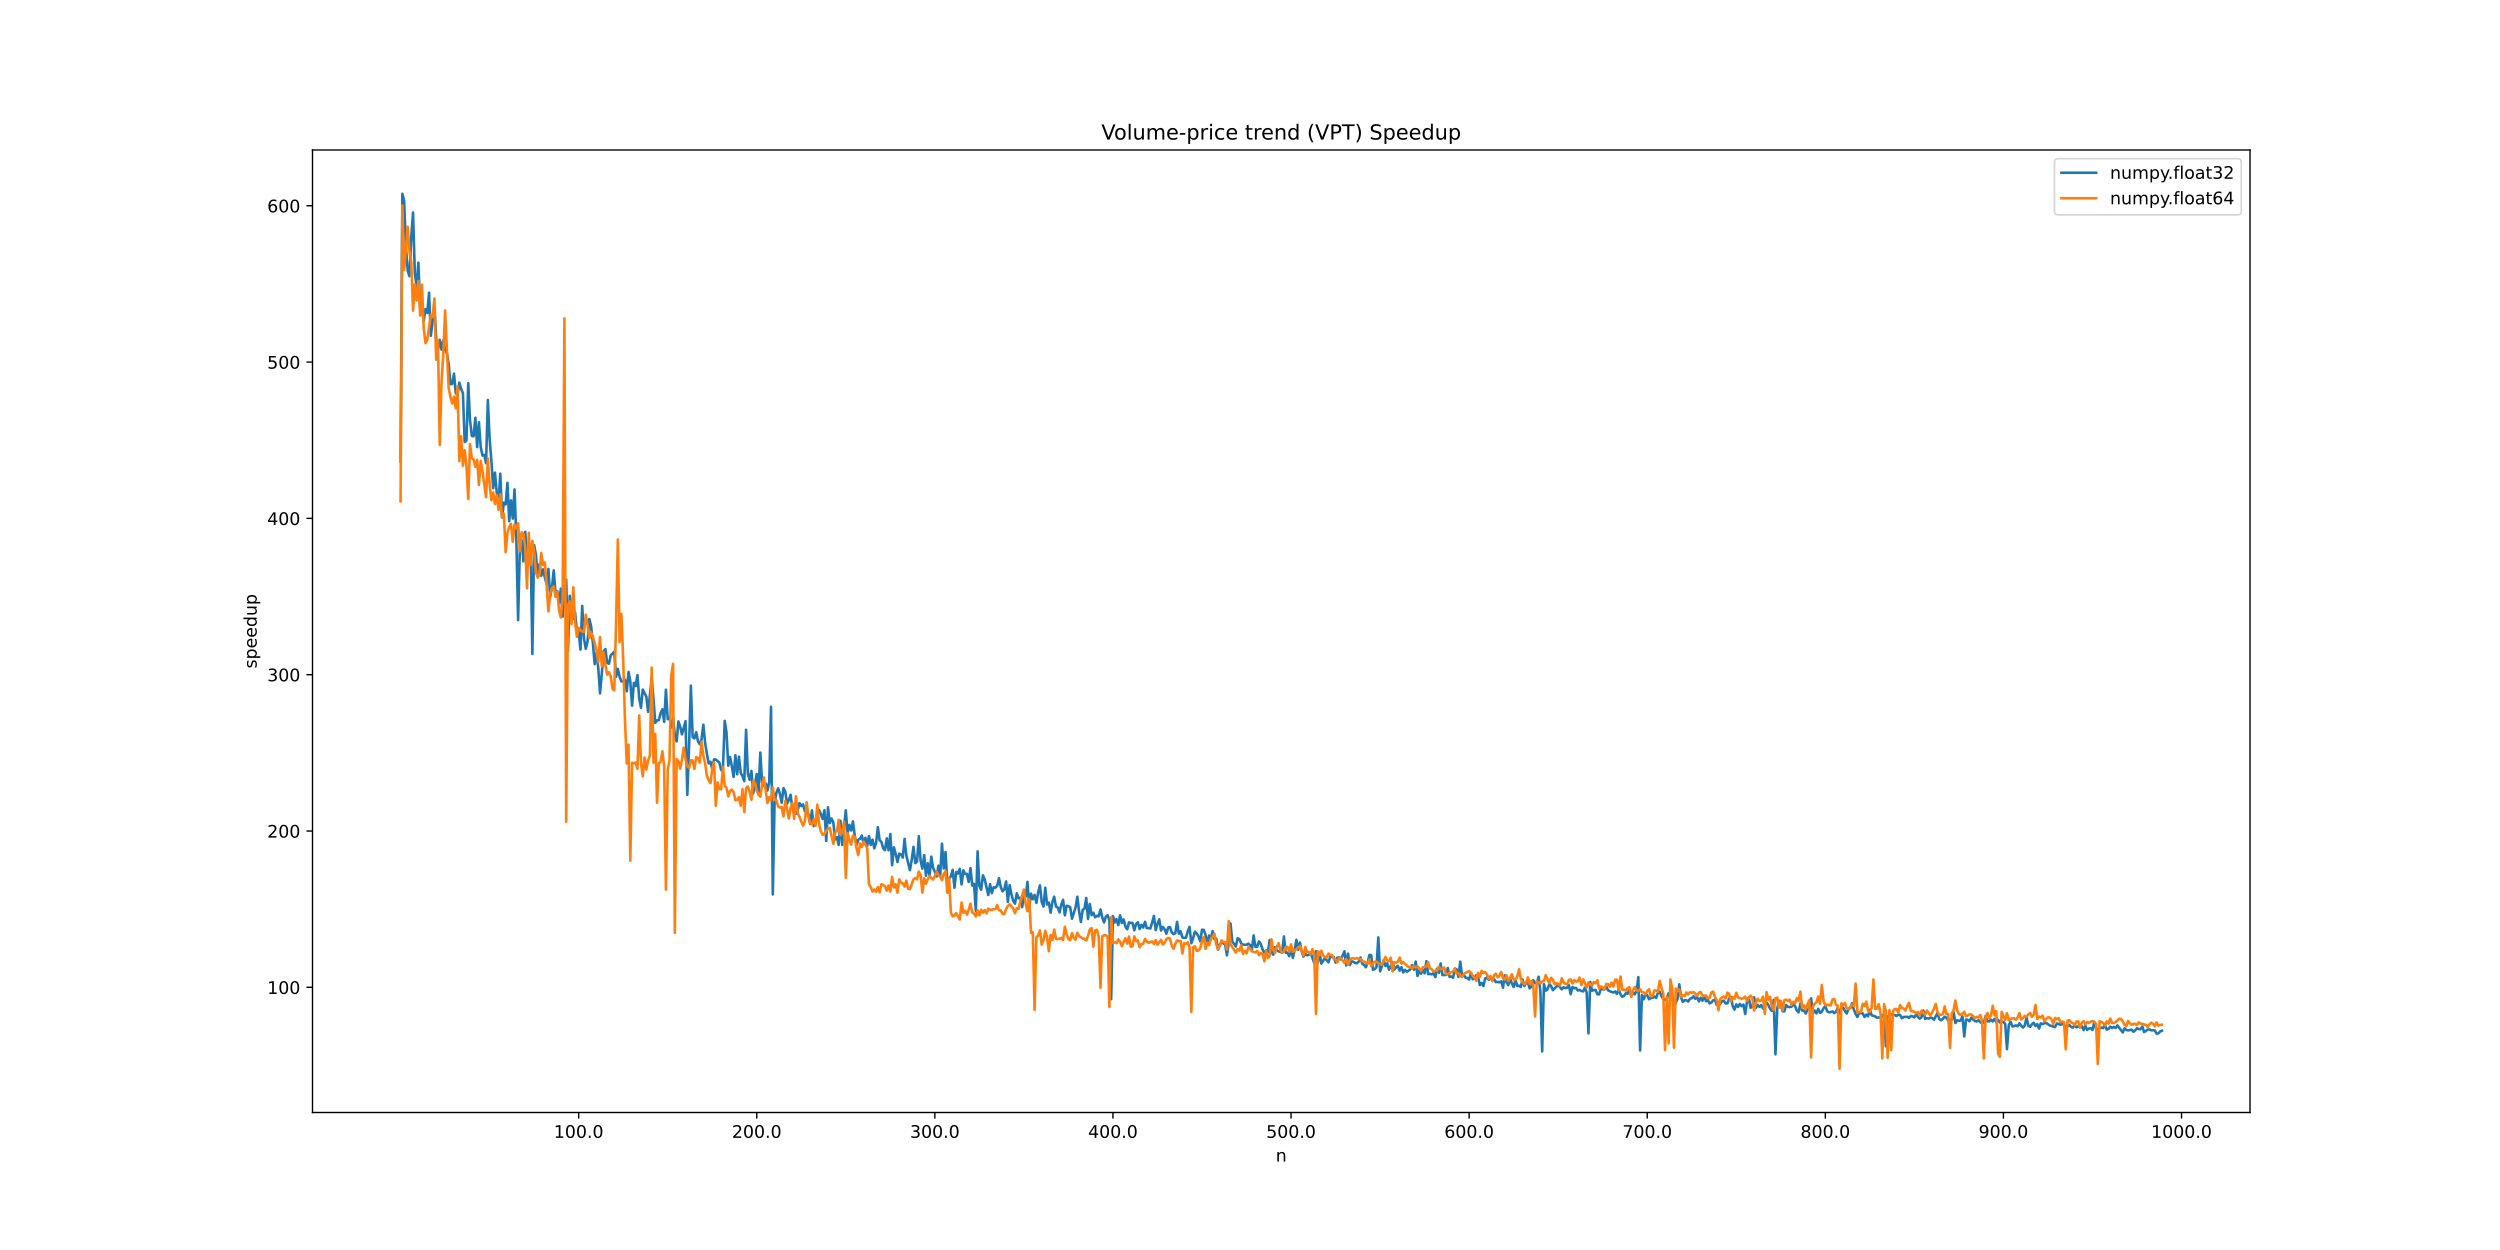 <?xml version="1.0" encoding="utf-8" standalone="no"?>
<!DOCTYPE svg PUBLIC "-//W3C//DTD SVG 1.1//EN"
  "http://www.w3.org/Graphics/SVG/1.1/DTD/svg11.dtd">
<!-- Created with matplotlib (https://matplotlib.org/) -->
<svg height="720pt" version="1.1" viewBox="0 0 1440 720" width="1440pt" xmlns="http://www.w3.org/2000/svg" xmlns:xlink="http://www.w3.org/1999/xlink">
 <defs>
  <style type="text/css">
*{stroke-linecap:butt;stroke-linejoin:round;}
  </style>
 </defs>
 <g id="figure_1">
  <g id="patch_1">
   <path d="M 0 720 
L 1440 720 
L 1440 0 
L 0 0 
z
" style="fill:#ffffff;"/>
  </g>
  <g id="axes_1">
   <g id="patch_2">
    <path d="M 180 640.8 
L 1296 640.8 
L 1296 86.4 
L 180 86.4 
z
" style="fill:#ffffff;"/>
   </g>
   <g id="matplotlib.axis_1">
    <g id="xtick_1">
     <g id="line2d_1">
      <defs>
       <path d="M 0 0 
L 0 3.5 
" id="mc9d1cd3868" style="stroke:#000000;stroke-width:0.8;"/>
      </defs>
      <g>
       <use style="stroke:#000000;stroke-width:0.8;" x="333.31" xlink:href="#mc9d1cd3868" y="640.8"/>
      </g>
     </g>
     <g id="text_1">
      <!-- 100.0 -->
      <defs>
       <path d="M 12.406 8.297 
L 28.516 8.297 
L 28.516 63.922 
L 10.984 60.406 
L 10.984 69.391 
L 28.422 72.906 
L 38.281 72.906 
L 38.281 8.297 
L 54.391 8.297 
L 54.391 0 
L 12.406 0 
z
" id="DejaVuSans-49"/>
       <path d="M 31.781 66.406 
Q 24.172 66.406 20.328 58.906 
Q 16.5 51.422 16.5 36.375 
Q 16.5 21.391 20.328 13.891 
Q 24.172 6.391 31.781 6.391 
Q 39.453 6.391 43.281 13.891 
Q 47.125 21.391 47.125 36.375 
Q 47.125 51.422 43.281 58.906 
Q 39.453 66.406 31.781 66.406 
z
M 31.781 74.219 
Q 44.047 74.219 50.516 64.516 
Q 56.984 54.828 56.984 36.375 
Q 56.984 17.969 50.516 8.266 
Q 44.047 -1.422 31.781 -1.422 
Q 19.531 -1.422 13.062 8.266 
Q 6.594 17.969 6.594 36.375 
Q 6.594 54.828 13.062 64.516 
Q 19.531 74.219 31.781 74.219 
z
" id="DejaVuSans-48"/>
       <path d="M 10.688 12.406 
L 21 12.406 
L 21 0 
L 10.688 0 
z
" id="DejaVuSans-46"/>
      </defs>
      <g transform="translate(318.996 655.398)scale(0.1 -0.1)">
       <use xlink:href="#DejaVuSans-49"/>
       <use x="63.623" xlink:href="#DejaVuSans-48"/>
       <use x="127.246" xlink:href="#DejaVuSans-48"/>
       <use x="190.869" xlink:href="#DejaVuSans-46"/>
       <use x="222.656" xlink:href="#DejaVuSans-48"/>
      </g>
     </g>
    </g>
    <g id="xtick_2">
     <g id="line2d_2">
      <g>
       <use style="stroke:#000000;stroke-width:0.8;" x="435.893" xlink:href="#mc9d1cd3868" y="640.8"/>
      </g>
     </g>
     <g id="text_2">
      <!-- 200.0 -->
      <defs>
       <path d="M 19.188 8.297 
L 53.609 8.297 
L 53.609 0 
L 7.328 0 
L 7.328 8.297 
Q 12.938 14.109 22.625 23.891 
Q 32.328 33.688 34.812 36.531 
Q 39.547 41.844 41.422 45.531 
Q 43.312 49.219 43.312 52.781 
Q 43.312 58.594 39.234 62.25 
Q 35.156 65.922 28.609 65.922 
Q 23.969 65.922 18.812 64.312 
Q 13.672 62.703 7.812 59.422 
L 7.812 69.391 
Q 13.766 71.781 18.938 73 
Q 24.125 74.219 28.422 74.219 
Q 39.75 74.219 46.484 68.547 
Q 53.219 62.891 53.219 53.422 
Q 53.219 48.922 51.531 44.891 
Q 49.859 40.875 45.406 35.406 
Q 44.188 33.984 37.641 27.219 
Q 31.109 20.453 19.188 8.297 
z
" id="DejaVuSans-50"/>
      </defs>
      <g transform="translate(421.579 655.398)scale(0.1 -0.1)">
       <use xlink:href="#DejaVuSans-50"/>
       <use x="63.623" xlink:href="#DejaVuSans-48"/>
       <use x="127.246" xlink:href="#DejaVuSans-48"/>
       <use x="190.869" xlink:href="#DejaVuSans-46"/>
       <use x="222.656" xlink:href="#DejaVuSans-48"/>
      </g>
     </g>
    </g>
    <g id="xtick_3">
     <g id="line2d_3">
      <g>
       <use style="stroke:#000000;stroke-width:0.8;" x="538.476" xlink:href="#mc9d1cd3868" y="640.8"/>
      </g>
     </g>
     <g id="text_3">
      <!-- 300.0 -->
      <defs>
       <path d="M 40.578 39.312 
Q 47.656 37.797 51.625 33 
Q 55.609 28.219 55.609 21.188 
Q 55.609 10.406 48.188 4.484 
Q 40.766 -1.422 27.094 -1.422 
Q 22.516 -1.422 17.656 -0.516 
Q 12.797 0.391 7.625 2.203 
L 7.625 11.719 
Q 11.719 9.328 16.594 8.109 
Q 21.484 6.891 26.812 6.891 
Q 36.078 6.891 40.938 10.547 
Q 45.797 14.203 45.797 21.188 
Q 45.797 27.641 41.281 31.266 
Q 36.766 34.906 28.719 34.906 
L 20.219 34.906 
L 20.219 43.016 
L 29.109 43.016 
Q 36.375 43.016 40.234 45.922 
Q 44.094 48.828 44.094 54.297 
Q 44.094 59.906 40.109 62.906 
Q 36.141 65.922 28.719 65.922 
Q 24.656 65.922 20.016 65.031 
Q 15.375 64.156 9.812 62.312 
L 9.812 71.094 
Q 15.438 72.656 20.344 73.438 
Q 25.25 74.219 29.594 74.219 
Q 40.828 74.219 47.359 69.109 
Q 53.906 64.016 53.906 55.328 
Q 53.906 49.266 50.438 45.094 
Q 46.969 40.922 40.578 39.312 
z
" id="DejaVuSans-51"/>
      </defs>
      <g transform="translate(524.162 655.398)scale(0.1 -0.1)">
       <use xlink:href="#DejaVuSans-51"/>
       <use x="63.623" xlink:href="#DejaVuSans-48"/>
       <use x="127.246" xlink:href="#DejaVuSans-48"/>
       <use x="190.869" xlink:href="#DejaVuSans-46"/>
       <use x="222.656" xlink:href="#DejaVuSans-48"/>
      </g>
     </g>
    </g>
    <g id="xtick_4">
     <g id="line2d_4">
      <g>
       <use style="stroke:#000000;stroke-width:0.8;" x="641.059" xlink:href="#mc9d1cd3868" y="640.8"/>
      </g>
     </g>
     <g id="text_4">
      <!-- 400.0 -->
      <defs>
       <path d="M 37.797 64.312 
L 12.891 25.391 
L 37.797 25.391 
z
M 35.203 72.906 
L 47.609 72.906 
L 47.609 25.391 
L 58.016 25.391 
L 58.016 17.188 
L 47.609 17.188 
L 47.609 0 
L 37.797 0 
L 37.797 17.188 
L 4.891 17.188 
L 4.891 26.703 
z
" id="DejaVuSans-52"/>
      </defs>
      <g transform="translate(626.745 655.398)scale(0.1 -0.1)">
       <use xlink:href="#DejaVuSans-52"/>
       <use x="63.623" xlink:href="#DejaVuSans-48"/>
       <use x="127.246" xlink:href="#DejaVuSans-48"/>
       <use x="190.869" xlink:href="#DejaVuSans-46"/>
       <use x="222.656" xlink:href="#DejaVuSans-48"/>
      </g>
     </g>
    </g>
    <g id="xtick_5">
     <g id="line2d_5">
      <g>
       <use style="stroke:#000000;stroke-width:0.8;" x="743.642" xlink:href="#mc9d1cd3868" y="640.8"/>
      </g>
     </g>
     <g id="text_5">
      <!-- 500.0 -->
      <defs>
       <path d="M 10.797 72.906 
L 49.516 72.906 
L 49.516 64.594 
L 19.828 64.594 
L 19.828 46.734 
Q 21.969 47.469 24.109 47.828 
Q 26.266 48.188 28.422 48.188 
Q 40.625 48.188 47.75 41.5 
Q 54.891 34.812 54.891 23.391 
Q 54.891 11.625 47.562 5.094 
Q 40.234 -1.422 26.906 -1.422 
Q 22.312 -1.422 17.547 -0.641 
Q 12.797 0.141 7.719 1.703 
L 7.719 11.625 
Q 12.109 9.234 16.797 8.062 
Q 21.484 6.891 26.703 6.891 
Q 35.156 6.891 40.078 11.328 
Q 45.016 15.766 45.016 23.391 
Q 45.016 31 40.078 35.438 
Q 35.156 39.891 26.703 39.891 
Q 22.75 39.891 18.812 39.016 
Q 14.891 38.141 10.797 36.281 
z
" id="DejaVuSans-53"/>
      </defs>
      <g transform="translate(729.328 655.398)scale(0.1 -0.1)">
       <use xlink:href="#DejaVuSans-53"/>
       <use x="63.623" xlink:href="#DejaVuSans-48"/>
       <use x="127.246" xlink:href="#DejaVuSans-48"/>
       <use x="190.869" xlink:href="#DejaVuSans-46"/>
       <use x="222.656" xlink:href="#DejaVuSans-48"/>
      </g>
     </g>
    </g>
    <g id="xtick_6">
     <g id="line2d_6">
      <g>
       <use style="stroke:#000000;stroke-width:0.8;" x="846.225" xlink:href="#mc9d1cd3868" y="640.8"/>
      </g>
     </g>
     <g id="text_6">
      <!-- 600.0 -->
      <defs>
       <path d="M 33.016 40.375 
Q 26.375 40.375 22.484 35.828 
Q 18.609 31.297 18.609 23.391 
Q 18.609 15.531 22.484 10.953 
Q 26.375 6.391 33.016 6.391 
Q 39.656 6.391 43.531 10.953 
Q 47.406 15.531 47.406 23.391 
Q 47.406 31.297 43.531 35.828 
Q 39.656 40.375 33.016 40.375 
z
M 52.594 71.297 
L 52.594 62.312 
Q 48.875 64.062 45.094 64.984 
Q 41.312 65.922 37.594 65.922 
Q 27.828 65.922 22.672 59.328 
Q 17.531 52.734 16.797 39.406 
Q 19.672 43.656 24.016 45.922 
Q 28.375 48.188 33.594 48.188 
Q 44.578 48.188 50.953 41.516 
Q 57.328 34.859 57.328 23.391 
Q 57.328 12.156 50.688 5.359 
Q 44.047 -1.422 33.016 -1.422 
Q 20.359 -1.422 13.672 8.266 
Q 6.984 17.969 6.984 36.375 
Q 6.984 53.656 15.188 63.938 
Q 23.391 74.219 37.203 74.219 
Q 40.922 74.219 44.703 73.484 
Q 48.484 72.75 52.594 71.297 
z
" id="DejaVuSans-54"/>
      </defs>
      <g transform="translate(831.911 655.398)scale(0.1 -0.1)">
       <use xlink:href="#DejaVuSans-54"/>
       <use x="63.623" xlink:href="#DejaVuSans-48"/>
       <use x="127.246" xlink:href="#DejaVuSans-48"/>
       <use x="190.869" xlink:href="#DejaVuSans-46"/>
       <use x="222.656" xlink:href="#DejaVuSans-48"/>
      </g>
     </g>
    </g>
    <g id="xtick_7">
     <g id="line2d_7">
      <g>
       <use style="stroke:#000000;stroke-width:0.8;" x="948.808" xlink:href="#mc9d1cd3868" y="640.8"/>
      </g>
     </g>
     <g id="text_7">
      <!-- 700.0 -->
      <defs>
       <path d="M 8.203 72.906 
L 55.078 72.906 
L 55.078 68.703 
L 28.609 0 
L 18.312 0 
L 43.219 64.594 
L 8.203 64.594 
z
" id="DejaVuSans-55"/>
      </defs>
      <g transform="translate(934.494 655.398)scale(0.1 -0.1)">
       <use xlink:href="#DejaVuSans-55"/>
       <use x="63.623" xlink:href="#DejaVuSans-48"/>
       <use x="127.246" xlink:href="#DejaVuSans-48"/>
       <use x="190.869" xlink:href="#DejaVuSans-46"/>
       <use x="222.656" xlink:href="#DejaVuSans-48"/>
      </g>
     </g>
    </g>
    <g id="xtick_8">
     <g id="line2d_8">
      <g>
       <use style="stroke:#000000;stroke-width:0.8;" x="1051.391" xlink:href="#mc9d1cd3868" y="640.8"/>
      </g>
     </g>
     <g id="text_8">
      <!-- 800.0 -->
      <defs>
       <path d="M 31.781 34.625 
Q 24.75 34.625 20.719 30.859 
Q 16.703 27.094 16.703 20.516 
Q 16.703 13.922 20.719 10.156 
Q 24.75 6.391 31.781 6.391 
Q 38.812 6.391 42.859 10.172 
Q 46.922 13.969 46.922 20.516 
Q 46.922 27.094 42.891 30.859 
Q 38.875 34.625 31.781 34.625 
z
M 21.922 38.812 
Q 15.578 40.375 12.031 44.719 
Q 8.5 49.078 8.5 55.328 
Q 8.5 64.062 14.719 69.141 
Q 20.953 74.219 31.781 74.219 
Q 42.672 74.219 48.875 69.141 
Q 55.078 64.062 55.078 55.328 
Q 55.078 49.078 51.531 44.719 
Q 48 40.375 41.703 38.812 
Q 48.828 37.156 52.797 32.312 
Q 56.781 27.484 56.781 20.516 
Q 56.781 9.906 50.312 4.234 
Q 43.844 -1.422 31.781 -1.422 
Q 19.734 -1.422 13.25 4.234 
Q 6.781 9.906 6.781 20.516 
Q 6.781 27.484 10.781 32.312 
Q 14.797 37.156 21.922 38.812 
z
M 18.312 54.391 
Q 18.312 48.734 21.844 45.562 
Q 25.391 42.391 31.781 42.391 
Q 38.141 42.391 41.719 45.562 
Q 45.312 48.734 45.312 54.391 
Q 45.312 60.062 41.719 63.234 
Q 38.141 66.406 31.781 66.406 
Q 25.391 66.406 21.844 63.234 
Q 18.312 60.062 18.312 54.391 
z
" id="DejaVuSans-56"/>
      </defs>
      <g transform="translate(1037.077 655.398)scale(0.1 -0.1)">
       <use xlink:href="#DejaVuSans-56"/>
       <use x="63.623" xlink:href="#DejaVuSans-48"/>
       <use x="127.246" xlink:href="#DejaVuSans-48"/>
       <use x="190.869" xlink:href="#DejaVuSans-46"/>
       <use x="222.656" xlink:href="#DejaVuSans-48"/>
      </g>
     </g>
    </g>
    <g id="xtick_9">
     <g id="line2d_9">
      <g>
       <use style="stroke:#000000;stroke-width:0.8;" x="1153.974" xlink:href="#mc9d1cd3868" y="640.8"/>
      </g>
     </g>
     <g id="text_9">
      <!-- 900.0 -->
      <defs>
       <path d="M 10.984 1.516 
L 10.984 10.5 
Q 14.703 8.734 18.5 7.812 
Q 22.312 6.891 25.984 6.891 
Q 35.75 6.891 40.891 13.453 
Q 46.047 20.016 46.781 33.406 
Q 43.953 29.203 39.594 26.953 
Q 35.25 24.703 29.984 24.703 
Q 19.047 24.703 12.672 31.312 
Q 6.297 37.938 6.297 49.422 
Q 6.297 60.641 12.938 67.422 
Q 19.578 74.219 30.609 74.219 
Q 43.266 74.219 49.922 64.516 
Q 56.594 54.828 56.594 36.375 
Q 56.594 19.141 48.406 8.859 
Q 40.234 -1.422 26.422 -1.422 
Q 22.703 -1.422 18.891 -0.688 
Q 15.094 0.047 10.984 1.516 
z
M 30.609 32.422 
Q 37.25 32.422 41.125 36.953 
Q 45.016 41.5 45.016 49.422 
Q 45.016 57.281 41.125 61.844 
Q 37.25 66.406 30.609 66.406 
Q 23.969 66.406 20.094 61.844 
Q 16.219 57.281 16.219 49.422 
Q 16.219 41.5 20.094 36.953 
Q 23.969 32.422 30.609 32.422 
z
" id="DejaVuSans-57"/>
      </defs>
      <g transform="translate(1139.66 655.398)scale(0.1 -0.1)">
       <use xlink:href="#DejaVuSans-57"/>
       <use x="63.623" xlink:href="#DejaVuSans-48"/>
       <use x="127.246" xlink:href="#DejaVuSans-48"/>
       <use x="190.869" xlink:href="#DejaVuSans-46"/>
       <use x="222.656" xlink:href="#DejaVuSans-48"/>
      </g>
     </g>
    </g>
    <g id="xtick_10">
     <g id="line2d_10">
      <g>
       <use style="stroke:#000000;stroke-width:0.8;" x="1256.557" xlink:href="#mc9d1cd3868" y="640.8"/>
      </g>
     </g>
     <g id="text_10">
      <!-- 1000.0 -->
      <g transform="translate(1239.062 655.398)scale(0.1 -0.1)">
       <use xlink:href="#DejaVuSans-49"/>
       <use x="63.623" xlink:href="#DejaVuSans-48"/>
       <use x="127.246" xlink:href="#DejaVuSans-48"/>
       <use x="190.869" xlink:href="#DejaVuSans-48"/>
       <use x="254.492" xlink:href="#DejaVuSans-46"/>
       <use x="286.279" xlink:href="#DejaVuSans-48"/>
      </g>
     </g>
    </g>
    <g id="text_11">
     <!-- n -->
     <defs>
      <path d="M 54.891 33.016 
L 54.891 0 
L 45.906 0 
L 45.906 32.719 
Q 45.906 40.484 42.875 44.328 
Q 39.844 48.188 33.797 48.188 
Q 26.516 48.188 22.312 43.547 
Q 18.109 38.922 18.109 30.906 
L 18.109 0 
L 9.078 0 
L 9.078 54.688 
L 18.109 54.688 
L 18.109 46.188 
Q 21.344 51.125 25.703 53.562 
Q 30.078 56 35.797 56 
Q 45.219 56 50.047 50.172 
Q 54.891 44.344 54.891 33.016 
z
" id="DejaVuSans-110"/>
     </defs>
     <g transform="translate(734.831 669.077)scale(0.1 -0.1)">
      <use xlink:href="#DejaVuSans-110"/>
     </g>
    </g>
   </g>
   <g id="matplotlib.axis_2">
    <g id="ytick_1">
     <g id="line2d_11">
      <defs>
       <path d="M 0 0 
L -3.5 0 
" id="m93985e0739" style="stroke:#000000;stroke-width:0.8;"/>
      </defs>
      <g>
       <use style="stroke:#000000;stroke-width:0.8;" x="180" xlink:href="#m93985e0739" y="568.699"/>
      </g>
     </g>
     <g id="text_12">
      <!-- 100 -->
      <g transform="translate(153.912 572.499)scale(0.1 -0.1)">
       <use xlink:href="#DejaVuSans-49"/>
       <use x="63.623" xlink:href="#DejaVuSans-48"/>
       <use x="127.246" xlink:href="#DejaVuSans-48"/>
      </g>
     </g>
    </g>
    <g id="ytick_2">
     <g id="line2d_12">
      <g>
       <use style="stroke:#000000;stroke-width:0.8;" x="180" xlink:href="#m93985e0739" y="478.662"/>
      </g>
     </g>
     <g id="text_13">
      <!-- 200 -->
      <g transform="translate(153.912 482.461)scale(0.1 -0.1)">
       <use xlink:href="#DejaVuSans-50"/>
       <use x="63.623" xlink:href="#DejaVuSans-48"/>
       <use x="127.246" xlink:href="#DejaVuSans-48"/>
      </g>
     </g>
    </g>
    <g id="ytick_3">
     <g id="line2d_13">
      <g>
       <use style="stroke:#000000;stroke-width:0.8;" x="180" xlink:href="#m93985e0739" y="388.624"/>
      </g>
     </g>
     <g id="text_14">
      <!-- 300 -->
      <g transform="translate(153.912 392.424)scale(0.1 -0.1)">
       <use xlink:href="#DejaVuSans-51"/>
       <use x="63.623" xlink:href="#DejaVuSans-48"/>
       <use x="127.246" xlink:href="#DejaVuSans-48"/>
      </g>
     </g>
    </g>
    <g id="ytick_4">
     <g id="line2d_14">
      <g>
       <use style="stroke:#000000;stroke-width:0.8;" x="180" xlink:href="#m93985e0739" y="298.587"/>
      </g>
     </g>
     <g id="text_15">
      <!-- 400 -->
      <g transform="translate(153.912 302.386)scale(0.1 -0.1)">
       <use xlink:href="#DejaVuSans-52"/>
       <use x="63.623" xlink:href="#DejaVuSans-48"/>
       <use x="127.246" xlink:href="#DejaVuSans-48"/>
      </g>
     </g>
    </g>
    <g id="ytick_5">
     <g id="line2d_15">
      <g>
       <use style="stroke:#000000;stroke-width:0.8;" x="180" xlink:href="#m93985e0739" y="208.55"/>
      </g>
     </g>
     <g id="text_16">
      <!-- 500 -->
      <g transform="translate(153.912 212.349)scale(0.1 -0.1)">
       <use xlink:href="#DejaVuSans-53"/>
       <use x="63.623" xlink:href="#DejaVuSans-48"/>
       <use x="127.246" xlink:href="#DejaVuSans-48"/>
      </g>
     </g>
    </g>
    <g id="ytick_6">
     <g id="line2d_16">
      <g>
       <use style="stroke:#000000;stroke-width:0.8;" x="180" xlink:href="#m93985e0739" y="118.512"/>
      </g>
     </g>
     <g id="text_17">
      <!-- 600 -->
      <g transform="translate(153.912 122.311)scale(0.1 -0.1)">
       <use xlink:href="#DejaVuSans-54"/>
       <use x="63.623" xlink:href="#DejaVuSans-48"/>
       <use x="127.246" xlink:href="#DejaVuSans-48"/>
      </g>
     </g>
    </g>
    <g id="text_18">
     <!-- speedup -->
     <defs>
      <path d="M 44.281 53.078 
L 44.281 44.578 
Q 40.484 46.531 36.375 47.5 
Q 32.281 48.484 27.875 48.484 
Q 21.188 48.484 17.844 46.438 
Q 14.5 44.391 14.5 40.281 
Q 14.5 37.156 16.891 35.375 
Q 19.281 33.594 26.516 31.984 
L 29.594 31.297 
Q 39.156 29.25 43.188 25.516 
Q 47.219 21.781 47.219 15.094 
Q 47.219 7.469 41.188 3.016 
Q 35.156 -1.422 24.609 -1.422 
Q 20.219 -1.422 15.453 -0.562 
Q 10.688 0.297 5.422 2 
L 5.422 11.281 
Q 10.406 8.688 15.234 7.391 
Q 20.062 6.109 24.812 6.109 
Q 31.156 6.109 34.562 8.281 
Q 37.984 10.453 37.984 14.406 
Q 37.984 18.062 35.516 20.016 
Q 33.062 21.969 24.703 23.781 
L 21.578 24.516 
Q 13.234 26.266 9.516 29.906 
Q 5.812 33.547 5.812 39.891 
Q 5.812 47.609 11.281 51.797 
Q 16.75 56 26.812 56 
Q 31.781 56 36.172 55.266 
Q 40.578 54.547 44.281 53.078 
z
" id="DejaVuSans-115"/>
      <path d="M 18.109 8.203 
L 18.109 -20.797 
L 9.078 -20.797 
L 9.078 54.688 
L 18.109 54.688 
L 18.109 46.391 
Q 20.953 51.266 25.266 53.625 
Q 29.594 56 35.594 56 
Q 45.562 56 51.781 48.094 
Q 58.016 40.188 58.016 27.297 
Q 58.016 14.406 51.781 6.484 
Q 45.562 -1.422 35.594 -1.422 
Q 29.594 -1.422 25.266 0.953 
Q 20.953 3.328 18.109 8.203 
z
M 48.688 27.297 
Q 48.688 37.203 44.609 42.844 
Q 40.531 48.484 33.406 48.484 
Q 26.266 48.484 22.188 42.844 
Q 18.109 37.203 18.109 27.297 
Q 18.109 17.391 22.188 11.75 
Q 26.266 6.109 33.406 6.109 
Q 40.531 6.109 44.609 11.75 
Q 48.688 17.391 48.688 27.297 
z
" id="DejaVuSans-112"/>
      <path d="M 56.203 29.594 
L 56.203 25.203 
L 14.891 25.203 
Q 15.484 15.922 20.484 11.062 
Q 25.484 6.203 34.422 6.203 
Q 39.594 6.203 44.453 7.469 
Q 49.312 8.734 54.109 11.281 
L 54.109 2.781 
Q 49.266 0.734 44.188 -0.344 
Q 39.109 -1.422 33.891 -1.422 
Q 20.797 -1.422 13.156 6.188 
Q 5.516 13.812 5.516 26.812 
Q 5.516 40.234 12.766 48.109 
Q 20.016 56 32.328 56 
Q 43.359 56 49.781 48.891 
Q 56.203 41.797 56.203 29.594 
z
M 47.219 32.234 
Q 47.125 39.594 43.094 43.984 
Q 39.062 48.391 32.422 48.391 
Q 24.906 48.391 20.391 44.141 
Q 15.875 39.891 15.188 32.172 
z
" id="DejaVuSans-101"/>
      <path d="M 45.406 46.391 
L 45.406 75.984 
L 54.391 75.984 
L 54.391 0 
L 45.406 0 
L 45.406 8.203 
Q 42.578 3.328 38.25 0.953 
Q 33.938 -1.422 27.875 -1.422 
Q 17.969 -1.422 11.734 6.484 
Q 5.516 14.406 5.516 27.297 
Q 5.516 40.188 11.734 48.094 
Q 17.969 56 27.875 56 
Q 33.938 56 38.25 53.625 
Q 42.578 51.266 45.406 46.391 
z
M 14.797 27.297 
Q 14.797 17.391 18.875 11.75 
Q 22.953 6.109 30.078 6.109 
Q 37.203 6.109 41.297 11.75 
Q 45.406 17.391 45.406 27.297 
Q 45.406 37.203 41.297 42.844 
Q 37.203 48.484 30.078 48.484 
Q 22.953 48.484 18.875 42.844 
Q 14.797 37.203 14.797 27.297 
z
" id="DejaVuSans-100"/>
      <path d="M 8.5 21.578 
L 8.5 54.688 
L 17.484 54.688 
L 17.484 21.922 
Q 17.484 14.156 20.5 10.266 
Q 23.531 6.391 29.594 6.391 
Q 36.859 6.391 41.078 11.031 
Q 45.312 15.672 45.312 23.688 
L 45.312 54.688 
L 54.297 54.688 
L 54.297 0 
L 45.312 0 
L 45.312 8.406 
Q 42.047 3.422 37.719 1 
Q 33.406 -1.422 27.688 -1.422 
Q 18.266 -1.422 13.375 4.438 
Q 8.5 10.297 8.5 21.578 
z
M 31.109 56 
z
" id="DejaVuSans-117"/>
     </defs>
     <g transform="translate(147.833 385.049)rotate(-90)scale(0.1 -0.1)">
      <use xlink:href="#DejaVuSans-115"/>
      <use x="52.1" xlink:href="#DejaVuSans-112"/>
      <use x="115.576" xlink:href="#DejaVuSans-101"/>
      <use x="177.1" xlink:href="#DejaVuSans-101"/>
      <use x="238.623" xlink:href="#DejaVuSans-100"/>
      <use x="302.1" xlink:href="#DejaVuSans-117"/>
      <use x="365.479" xlink:href="#DejaVuSans-112"/>
     </g>
    </g>
   </g>
   <g id="line2d_17">
    <path clip-path="url(#pdeee8882de)" d="M 230.727 265.808 
L 231.753 111.6 
L 232.779 115.661 
L 233.805 142.197 
L 234.831 156.013 
L 235.856 159.077 
L 236.882 136.593 
L 237.908 122.383 
L 238.934 157.323 
L 239.96 164.748 
L 240.986 151.305 
L 242.011 176.8 
L 243.037 177.265 
L 244.063 184.855 
L 245.089 178.006 
L 246.115 180.277 
L 247.141 168.603 
L 248.166 193.406 
L 250.218 176.52 
L 251.244 194.758 
L 252.27 201.109 
L 253.296 195.718 
L 254.321 201.404 
L 255.347 195.986 
L 256.373 201.582 
L 257.399 203.482 
L 258.425 209.663 
L 259.451 221.308 
L 260.476 221.113 
L 261.502 215.21 
L 262.528 226.573 
L 263.554 227.402 
L 264.58 220.375 
L 265.605 224.023 
L 266.631 226.481 
L 267.657 254.616 
L 268.683 253.648 
L 269.709 220.732 
L 270.735 242.12 
L 271.76 251.08 
L 272.786 251.289 
L 273.812 240.621 
L 274.838 257.552 
L 275.864 243.235 
L 276.89 257.541 
L 277.915 262.405 
L 278.941 262.058 
L 279.967 266.79 
L 280.993 230.388 
L 282.019 252.905 
L 283.045 265.563 
L 284.07 281.189 
L 285.096 272.246 
L 286.122 283.788 
L 287.148 289.375 
L 288.174 272.835 
L 289.2 297.97 
L 290.225 289.576 
L 291.251 290.525 
L 292.277 278.087 
L 293.303 300.211 
L 294.329 288.239 
L 295.355 298.708 
L 296.38 281.913 
L 297.406 309.826 
L 298.432 357.202 
L 299.458 315.023 
L 300.484 311.185 
L 301.51 323.401 
L 302.535 306.288 
L 303.561 322.682 
L 304.587 322.091 
L 305.613 314.759 
L 306.639 376.693 
L 307.664 313.971 
L 308.69 319.706 
L 309.716 331.068 
L 310.742 325.074 
L 311.768 331.675 
L 312.794 327.94 
L 313.819 332.618 
L 314.845 336.374 
L 315.871 327.692 
L 316.897 343.733 
L 317.923 338.39 
L 318.949 328.563 
L 319.974 341.574 
L 321 340.598 
L 322.026 347.466 
L 323.052 339.033 
L 324.078 355.163 
L 325.104 343.385 
L 326.129 333.777 
L 327.155 374.907 
L 328.181 343.159 
L 329.207 350.745 
L 330.233 356.438 
L 331.259 352.796 
L 332.284 363.467 
L 333.31 363.823 
L 334.336 374.166 
L 335.362 349.017 
L 336.388 367.906 
L 337.414 373.709 
L 338.439 369.414 
L 339.465 356.538 
L 340.491 360.82 
L 341.517 370.706 
L 342.543 382.546 
L 343.569 376.023 
L 344.594 384.794 
L 345.62 399.362 
L 346.646 387.927 
L 347.672 375.108 
L 348.698 373.85 
L 349.724 381.896 
L 350.749 382.27 
L 351.775 377.54 
L 353.827 375.416 
L 354.853 389.841 
L 355.878 385.289 
L 356.904 389.839 
L 357.93 392.546 
L 358.956 392.292 
L 359.982 391.508 
L 361.008 398.189 
L 362.033 387.034 
L 363.059 392.591 
L 364.085 406.46 
L 365.111 393.368 
L 366.137 395.131 
L 367.163 388.822 
L 368.188 402.143 
L 369.214 407.665 
L 370.24 397.198 
L 372.292 401.31 
L 373.318 410.035 
L 375.369 390.919 
L 376.395 402.4 
L 377.421 416.395 
L 378.447 414.952 
L 379.473 414.798 
L 380.498 410.816 
L 381.524 408.554 
L 382.55 415.848 
L 383.576 397.247 
L 384.602 414.188 
L 385.628 413.4 
L 386.653 419.063 
L 387.679 413.637 
L 388.705 423.427 
L 389.731 427.068 
L 390.757 415.566 
L 391.783 418.52 
L 392.808 422.986 
L 394.86 415.368 
L 395.886 457.82 
L 396.912 429.806 
L 397.937 394.926 
L 398.963 424.655 
L 399.989 425.324 
L 401.015 421.738 
L 402.041 427.055 
L 403.067 428.673 
L 404.092 425.738 
L 405.118 417.43 
L 406.144 427.856 
L 407.17 434.253 
L 408.196 439.743 
L 409.222 438.767 
L 410.247 442.965 
L 411.273 437.388 
L 412.299 437.494 
L 414.351 439.223 
L 415.377 443.557 
L 416.402 443.284 
L 417.428 415.198 
L 418.454 421.917 
L 419.48 441.006 
L 420.506 436.022 
L 421.532 441.274 
L 422.557 447.504 
L 423.583 434.997 
L 424.609 445.985 
L 425.635 435.841 
L 426.661 445.205 
L 427.687 447.038 
L 428.712 449.945 
L 429.738 420.353 
L 430.764 445.624 
L 431.79 449.149 
L 432.816 444.066 
L 433.842 457.031 
L 435.893 445.851 
L 436.919 456.552 
L 437.945 433.487 
L 438.971 450.923 
L 439.997 452.491 
L 441.022 451.229 
L 442.048 455.371 
L 443.074 450.42 
L 444.1 407.097 
L 445.126 515.181 
L 446.151 462.268 
L 447.177 456.736 
L 448.203 454.059 
L 449.229 457.233 
L 450.255 462.402 
L 451.281 453.964 
L 452.306 455.981 
L 453.332 462.885 
L 454.358 460.845 
L 455.384 457.808 
L 456.41 465.773 
L 457.436 465.399 
L 458.461 468.748 
L 459.487 466.754 
L 460.513 462.578 
L 461.539 464.294 
L 462.565 463.334 
L 463.591 467.291 
L 464.616 466.129 
L 465.642 469.27 
L 466.668 474.631 
L 467.694 466.776 
L 468.72 475.881 
L 469.746 473.26 
L 470.771 468.45 
L 471.797 466.714 
L 472.823 468.973 
L 473.849 471.71 
L 474.875 466.699 
L 475.901 484.377 
L 476.926 465.012 
L 477.952 474.033 
L 478.978 471.478 
L 480.004 473.78 
L 481.03 483.504 
L 482.056 482.173 
L 483.081 486.646 
L 484.107 472.802 
L 485.133 486.69 
L 487.185 466.744 
L 488.21 479.906 
L 489.236 475.198 
L 490.262 478.375 
L 491.288 473.104 
L 492.314 481.288 
L 493.34 486.699 
L 494.365 483.656 
L 495.391 483.116 
L 496.417 481.275 
L 497.443 486.108 
L 498.469 482.539 
L 499.495 487.29 
L 500.52 481.621 
L 501.546 486.688 
L 502.572 483.641 
L 503.598 488.618 
L 504.624 485.502 
L 505.65 476.46 
L 506.675 484.009 
L 507.701 484.941 
L 508.727 488.651 
L 509.753 489.694 
L 510.779 482.882 
L 511.805 489.789 
L 512.83 480.398 
L 513.856 498.341 
L 514.882 488.07 
L 515.908 491.787 
L 516.934 496.524 
L 517.96 491.719 
L 518.985 492.126 
L 520.011 493.96 
L 521.037 483.196 
L 522.063 492.857 
L 524.115 501.249 
L 525.14 495.355 
L 526.166 487.783 
L 527.192 497.149 
L 528.218 496.245 
L 529.244 481.645 
L 530.27 495.759 
L 531.295 500.323 
L 532.321 492.554 
L 533.347 504.42 
L 534.373 497.191 
L 535.399 504.6 
L 536.424 493.409 
L 537.45 499.968 
L 538.476 502.095 
L 539.502 504.844 
L 540.528 498.618 
L 541.554 504.596 
L 542.579 485.951 
L 543.605 500.24 
L 544.631 490.767 
L 545.657 508.345 
L 546.683 506.222 
L 547.709 504.774 
L 548.734 501.027 
L 549.76 511.305 
L 550.786 502.206 
L 551.812 503.197 
L 552.838 500.442 
L 553.864 509.433 
L 554.889 501.307 
L 555.915 503.412 
L 556.941 503.34 
L 557.967 508.024 
L 558.993 500.047 
L 560.019 510.037 
L 561.044 509.11 
L 562.07 524.638 
L 563.096 490.378 
L 564.122 510.342 
L 565.148 512.484 
L 566.174 504.207 
L 567.199 506.591 
L 569.251 515.52 
L 570.277 509.303 
L 571.303 514.475 
L 572.329 511.063 
L 573.354 511.323 
L 574.38 510.251 
L 575.406 505.837 
L 576.432 510.909 
L 577.458 513.422 
L 578.484 512.22 
L 579.509 507.711 
L 580.535 519.528 
L 581.561 509.822 
L 582.587 515.155 
L 583.613 518.903 
L 584.638 520.507 
L 585.664 514.524 
L 586.69 517.383 
L 587.716 517.214 
L 588.742 522.514 
L 589.768 516.31 
L 590.793 516.443 
L 591.819 507.952 
L 592.845 522.346 
L 593.871 514.746 
L 594.897 517.963 
L 595.923 515.436 
L 596.948 520.065 
L 597.974 514.109 
L 599 509.962 
L 600.026 519.535 
L 601.052 522.172 
L 602.078 511.331 
L 603.103 520.988 
L 604.129 519.87 
L 605.155 525.707 
L 606.181 519.557 
L 607.207 516.487 
L 608.233 522.136 
L 609.258 522.719 
L 610.284 525.521 
L 611.31 521.011 
L 612.336 518.304 
L 613.362 527.239 
L 614.388 521.752 
L 615.413 521.957 
L 616.439 522.613 
L 617.465 529.177 
L 619.517 522.73 
L 620.543 516.509 
L 621.568 525.081 
L 622.594 531.063 
L 623.62 524.116 
L 624.646 523.396 
L 625.672 517.222 
L 626.697 529.296 
L 627.723 520.689 
L 628.749 527.091 
L 629.775 525.74 
L 630.801 528.351 
L 631.827 527.489 
L 632.852 527.799 
L 633.878 523.86 
L 634.904 528.42 
L 635.93 531.344 
L 636.956 527.983 
L 637.982 527.168 
L 639.007 530.123 
L 640.033 575.536 
L 641.059 527.652 
L 642.085 531.317 
L 643.111 529.402 
L 644.137 532.846 
L 645.162 527.204 
L 646.188 531.692 
L 647.214 529.581 
L 648.24 533.73 
L 649.266 535.248 
L 650.292 531.321 
L 651.317 531.58 
L 652.343 531.681 
L 653.369 535.834 
L 654.395 532.154 
L 655.421 531.242 
L 656.447 535.13 
L 657.472 532.686 
L 658.498 534.279 
L 659.524 530.95 
L 660.55 534.613 
L 661.576 534.612 
L 662.602 534.794 
L 663.627 531.395 
L 664.653 527.589 
L 665.679 535.693 
L 666.705 532.138 
L 667.731 529.552 
L 668.757 535.998 
L 669.782 533.878 
L 670.808 535.234 
L 671.834 537.801 
L 672.86 534.301 
L 673.886 533.94 
L 674.911 537.052 
L 675.937 538.026 
L 676.963 537.565 
L 677.989 530.969 
L 679.015 537.802 
L 680.041 536.437 
L 681.066 540.033 
L 682.092 540.245 
L 683.118 540.124 
L 684.144 536.421 
L 685.17 533.883 
L 686.196 543.322 
L 687.221 540.469 
L 688.247 536.671 
L 689.273 537.606 
L 690.299 539.318 
L 691.325 542.124 
L 692.351 535.529 
L 693.376 535.612 
L 694.402 538.593 
L 695.428 543.219 
L 696.454 538.873 
L 697.48 540.767 
L 698.506 536.281 
L 699.531 540.944 
L 700.557 540.64 
L 701.583 546.986 
L 702.609 544.173 
L 703.635 542.648 
L 705.686 544.076 
L 706.712 550.275 
L 707.738 543.071 
L 708.764 531.899 
L 709.79 542.315 
L 711.841 545.165 
L 712.867 540.447 
L 713.893 540.931 
L 714.919 543.381 
L 715.945 544.131 
L 717.996 544.213 
L 719.022 543.534 
L 720.048 544.375 
L 721.074 547.085 
L 722.1 538.817 
L 723.125 545.44 
L 724.151 545.292 
L 725.177 542.235 
L 726.203 543.768 
L 727.229 546.874 
L 728.255 548.887 
L 729.28 547.401 
L 730.306 548.451 
L 731.332 541.449 
L 732.358 548.25 
L 733.384 549.931 
L 734.41 545.637 
L 735.435 547.385 
L 736.461 547.95 
L 737.487 548.269 
L 738.513 548.713 
L 739.539 539.393 
L 740.565 548.851 
L 741.59 548.728 
L 742.616 550.795 
L 743.642 546.425 
L 744.668 551.709 
L 745.694 547.197 
L 746.72 541.34 
L 747.745 547.065 
L 748.771 542.896 
L 749.797 548.063 
L 750.823 551.034 
L 751.849 549.512 
L 752.875 550.232 
L 753.9 549.993 
L 754.926 548.83 
L 756.978 554.659 
L 758.004 547.859 
L 759.03 554.623 
L 760.055 548.649 
L 761.081 555.032 
L 763.133 551.82 
L 765.184 554.329 
L 766.21 551.054 
L 767.236 551.204 
L 768.262 551.228 
L 769.288 554.47 
L 770.314 551.614 
L 771.339 551.481 
L 772.365 552.646 
L 774.417 547.956 
L 775.443 556.09 
L 776.469 549.29 
L 777.494 555.914 
L 778.52 553.731 
L 779.546 553.958 
L 780.572 554.676 
L 781.598 554.832 
L 782.624 553.889 
L 783.649 551.511 
L 784.675 555.118 
L 785.701 555.8 
L 786.727 557.144 
L 787.753 554.54 
L 788.779 550.057 
L 789.804 550.212 
L 790.83 558.572 
L 791.856 558.24 
L 792.882 556.987 
L 793.908 539.941 
L 794.934 559.473 
L 795.959 556.594 
L 796.985 553.102 
L 798.011 556.413 
L 799.037 554.868 
L 800.063 558.559 
L 802.114 554.312 
L 803.14 558.452 
L 804.166 557.141 
L 805.192 556.329 
L 806.218 559.114 
L 807.243 557.088 
L 808.269 560.132 
L 809.295 558.617 
L 810.321 559.712 
L 811.347 559.101 
L 812.373 558.29 
L 813.398 555.978 
L 814.424 558.568 
L 815.45 553.871 
L 816.476 562.134 
L 817.502 559.044 
L 818.528 560.865 
L 819.553 558.906 
L 820.579 560.623 
L 821.605 553.64 
L 822.631 561.102 
L 823.657 560.911 
L 824.683 561.235 
L 825.708 560.481 
L 826.734 562.837 
L 827.76 557.937 
L 828.786 560.307 
L 829.812 554.974 
L 830.838 561.649 
L 832.889 561.554 
L 833.915 557.532 
L 834.941 562.651 
L 835.967 562.46 
L 836.993 563.208 
L 838.018 557.919 
L 839.044 558.401 
L 840.07 562.694 
L 841.096 553.896 
L 842.122 561.722 
L 843.148 561.506 
L 844.173 563.14 
L 845.199 563.337 
L 846.225 564.228 
L 847.251 560.315 
L 848.277 564.057 
L 849.303 563.444 
L 850.328 561.79 
L 851.354 562.602 
L 852.38 567.388 
L 853.406 566.186 
L 854.432 567.962 
L 855.457 563.591 
L 856.483 563.092 
L 857.509 564.402 
L 858.535 563.125 
L 859.561 564.447 
L 860.587 564.023 
L 861.612 565.736 
L 862.638 565.52 
L 863.664 565.834 
L 864.69 565.247 
L 865.716 568.892 
L 866.742 561.821 
L 867.767 565.839 
L 868.793 567.387 
L 869.819 563.684 
L 870.845 566.513 
L 871.871 568.514 
L 872.897 564.325 
L 873.922 567.963 
L 874.948 567.73 
L 875.974 568.548 
L 877 564.17 
L 878.026 567.942 
L 879.052 566.05 
L 880.077 566.088 
L 881.103 569.335 
L 882.129 568.168 
L 883.155 564.551 
L 884.181 566.303 
L 885.207 566.207 
L 886.232 562.583 
L 887.258 571.063 
L 888.284 605.604 
L 889.31 566.889 
L 890.336 570.614 
L 891.362 569.903 
L 892.387 566.899 
L 893.413 567.847 
L 894.439 570.347 
L 897.516 567.271 
L 899.568 569.876 
L 900.594 568.643 
L 901.62 569.184 
L 902.646 568.968 
L 903.671 567.475 
L 904.697 572.639 
L 905.723 568.479 
L 906.749 569.245 
L 907.775 569 
L 908.801 570.55 
L 909.826 570.177 
L 910.852 570.795 
L 911.878 571.058 
L 912.904 568.862 
L 913.93 571.666 
L 914.956 595.27 
L 915.981 565.599 
L 917.007 570.698 
L 918.033 570.28 
L 919.059 570.216 
L 920.085 572.707 
L 921.111 572.731 
L 922.136 569.26 
L 923.162 569.862 
L 924.188 569.815 
L 925.214 568.193 
L 926.24 570.463 
L 927.266 570.831 
L 928.291 571.446 
L 929.317 571.656 
L 930.343 571.046 
L 931.369 572.476 
L 932.395 569.653 
L 933.421 572.789 
L 934.446 574.148 
L 935.472 573.571 
L 936.498 572.087 
L 937.524 572.401 
L 938.55 569.935 
L 939.576 573.595 
L 940.601 571.53 
L 941.627 572.712 
L 942.653 570.821 
L 943.679 562.783 
L 944.705 605.06 
L 945.73 573.177 
L 946.756 575.607 
L 947.782 572.672 
L 948.808 573.232 
L 949.834 575.569 
L 950.86 574.817 
L 951.885 574.767 
L 952.911 573.954 
L 953.937 574.781 
L 954.963 571.928 
L 955.989 571.176 
L 957.015 573.799 
L 958.04 575.156 
L 959.066 576.058 
L 960.092 575.291 
L 961.118 572.061 
L 962.144 574.713 
L 963.17 573.114 
L 964.195 579.683 
L 966.247 575.407 
L 967.273 566.98 
L 968.299 574.46 
L 969.325 577.084 
L 970.35 576.121 
L 971.376 576.16 
L 972.402 576.865 
L 973.428 575.348 
L 974.454 574.902 
L 975.48 573.815 
L 976.505 575.266 
L 977.531 574.289 
L 978.557 576.829 
L 979.583 574.682 
L 980.609 576.427 
L 981.635 573.686 
L 982.66 576.726 
L 983.686 575.899 
L 984.712 577.956 
L 985.738 577.448 
L 986.764 576.204 
L 987.79 575.837 
L 988.815 578.825 
L 989.841 577.192 
L 990.867 578.294 
L 991.893 576.643 
L 992.919 576.388 
L 993.944 577.974 
L 994.97 577.934 
L 995.996 575.202 
L 997.022 574.211 
L 998.048 579.556 
L 999.074 581.521 
L 1000.099 578.519 
L 1001.125 579.995 
L 1002.151 578.254 
L 1003.177 579.574 
L 1004.203 578.673 
L 1005.229 584.078 
L 1006.254 577.043 
L 1007.28 574.607 
L 1008.306 580.468 
L 1009.332 579.763 
L 1010.358 574.437 
L 1011.384 580.592 
L 1012.409 578.842 
L 1013.435 579.943 
L 1014.461 578.958 
L 1015.487 580.897 
L 1017.539 577.544 
L 1018.564 578.901 
L 1019.59 581.067 
L 1020.616 582.265 
L 1021.642 576.021 
L 1022.668 607.32 
L 1023.694 580.91 
L 1024.719 576.396 
L 1025.745 579.015 
L 1026.771 582.509 
L 1027.797 582.499 
L 1028.823 578.862 
L 1029.849 580.016 
L 1030.874 580.047 
L 1031.9 579.851 
L 1032.926 578.492 
L 1033.952 579.505 
L 1034.978 582.048 
L 1036.003 583.109 
L 1037.029 577.947 
L 1038.055 582.074 
L 1039.081 581.985 
L 1040.107 583.814 
L 1041.133 581.59 
L 1042.158 580.951 
L 1043.184 575.027 
L 1044.21 583.716 
L 1045.236 582.057 
L 1046.262 583.694 
L 1047.288 581.122 
L 1048.313 583.392 
L 1049.339 582.757 
L 1050.365 580.683 
L 1051.391 579.536 
L 1052.417 582.462 
L 1053.443 583.049 
L 1054.468 582.963 
L 1055.494 582.576 
L 1056.52 583.564 
L 1057.546 582.775 
L 1058.572 580.58 
L 1059.598 583.73 
L 1060.623 580.551 
L 1061.649 580.442 
L 1062.675 582.315 
L 1063.701 583.771 
L 1064.727 581.097 
L 1065.753 580.715 
L 1066.778 577.833 
L 1067.804 581.469 
L 1068.83 584.068 
L 1069.856 585.762 
L 1070.882 583.4 
L 1072.933 583.723 
L 1073.959 585.781 
L 1074.985 584.436 
L 1076.011 585.38 
L 1077.037 581.647 
L 1078.063 584.804 
L 1080.114 585.436 
L 1081.14 586.214 
L 1083.192 585.927 
L 1084.217 584.616 
L 1085.243 586.458 
L 1086.269 602.718 
L 1087.295 585.442 
L 1088.321 585.605 
L 1089.347 584.211 
L 1091.398 584.721 
L 1092.424 585.176 
L 1093.45 584.404 
L 1094.476 584.705 
L 1095.502 586.56 
L 1096.527 585.717 
L 1097.553 585.762 
L 1098.579 585.656 
L 1099.605 586.285 
L 1100.631 585.224 
L 1101.657 585.374 
L 1102.682 585.997 
L 1103.708 584.264 
L 1104.734 585.761 
L 1105.76 586.712 
L 1106.786 585.937 
L 1107.812 582.033 
L 1108.837 586.832 
L 1109.863 586.455 
L 1110.889 586.724 
L 1111.915 586.212 
L 1112.941 586.327 
L 1113.967 587.368 
L 1116.018 583.468 
L 1117.044 587.048 
L 1118.07 587.721 
L 1119.096 586.807 
L 1120.122 585.643 
L 1121.147 586.225 
L 1122.173 587.855 
L 1123.199 587.157 
L 1124.225 587.207 
L 1125.251 582.902 
L 1126.276 589.279 
L 1127.302 587.729 
L 1128.328 587.954 
L 1129.354 587.803 
L 1130.38 585.442 
L 1131.406 597.01 
L 1132.431 587.256 
L 1133.457 587.407 
L 1134.483 588.259 
L 1135.509 586.125 
L 1136.535 587.287 
L 1137.561 588.102 
L 1138.586 588.386 
L 1139.612 587.612 
L 1140.638 588.728 
L 1141.664 589.379 
L 1142.69 588.957 
L 1143.716 585.256 
L 1144.741 588.236 
L 1145.767 588.364 
L 1146.793 587.367 
L 1147.819 588.341 
L 1148.845 586.866 
L 1149.871 588.766 
L 1150.896 587.421 
L 1151.922 588.971 
L 1152.948 588.31 
L 1153.974 588.683 
L 1155 589.758 
L 1156.026 604.323 
L 1157.051 590.524 
L 1158.077 588.454 
L 1159.103 591.199 
L 1160.129 591.07 
L 1161.155 590.609 
L 1162.181 591.118 
L 1163.206 589.405 
L 1164.232 590.874 
L 1165.258 591.866 
L 1166.284 590.604 
L 1167.31 586.127 
L 1168.336 590.847 
L 1169.361 591.45 
L 1170.387 589.956 
L 1171.413 589.107 
L 1172.439 590.928 
L 1173.465 589.902 
L 1174.49 592.45 
L 1175.516 589.433 
L 1176.542 589.835 
L 1177.568 589.374 
L 1178.594 589.215 
L 1180.645 590.655 
L 1183.723 591.569 
L 1184.749 589.549 
L 1185.775 589.771 
L 1186.8 590.266 
L 1187.826 589.836 
L 1188.852 590.236 
L 1189.878 591.845 
L 1191.93 590.389 
L 1192.955 591.481 
L 1193.981 591.911 
L 1195.007 590.398 
L 1196.033 591.715 
L 1197.059 591.168 
L 1198.085 591.802 
L 1199.11 590.943 
L 1200.136 593.331 
L 1201.162 590.847 
L 1202.188 593.216 
L 1203.214 592.4 
L 1204.24 592.265 
L 1205.265 593.289 
L 1206.291 588.743 
L 1207.317 592.449 
L 1208.343 592.861 
L 1209.369 592.245 
L 1210.395 591.93 
L 1211.42 592.179 
L 1212.446 590.315 
L 1213.472 593.074 
L 1214.498 592.652 
L 1215.524 591.373 
L 1216.549 592.149 
L 1217.575 591.482 
L 1218.601 592.143 
L 1219.627 590.62 
L 1222.704 594.673 
L 1223.73 592.3 
L 1224.756 593.263 
L 1225.782 593.509 
L 1227.834 593.094 
L 1228.859 594.274 
L 1229.885 593.494 
L 1230.911 592.234 
L 1231.937 592.798 
L 1232.963 592.761 
L 1233.989 591.242 
L 1235.014 594.44 
L 1236.04 593.831 
L 1237.066 593.07 
L 1238.092 592.945 
L 1239.118 593.484 
L 1240.144 593.398 
L 1241.169 593.555 
L 1242.195 595.354 
L 1243.221 595.243 
L 1244.247 594.132 
L 1245.273 593.687 
L 1245.273 593.687 
" style="fill:none;stroke:#1f77b4;stroke-linecap:square;stroke-width:1.5;"/>
   </g>
   <g id="line2d_18">
    <path clip-path="url(#pdeee8882de)" d="M 230.727 288.822 
L 231.753 118.326 
L 232.779 155.47 
L 234.831 130.625 
L 235.856 144.807 
L 236.882 150.709 
L 237.908 178.934 
L 238.934 163.791 
L 239.96 173.106 
L 240.986 161.799 
L 242.011 181.721 
L 243.037 163.982 
L 244.063 188.879 
L 245.089 197.615 
L 246.115 195.716 
L 248.166 181.492 
L 249.192 182.578 
L 250.218 171.983 
L 251.244 207.164 
L 252.27 196.477 
L 253.296 256.305 
L 254.321 220.002 
L 255.347 203.908 
L 256.373 178.805 
L 258.425 223.538 
L 259.451 228.617 
L 260.476 232.434 
L 261.502 228.481 
L 262.528 235.231 
L 263.554 222.464 
L 264.58 265.627 
L 265.605 251.255 
L 266.631 268.308 
L 267.657 259.295 
L 268.683 268.202 
L 269.709 287.363 
L 270.735 255.747 
L 271.76 263.895 
L 272.786 264.597 
L 273.812 268.915 
L 274.838 264.866 
L 275.864 279.333 
L 276.89 265.479 
L 277.915 271.484 
L 279.967 286.386 
L 280.993 264.046 
L 282.019 278.997 
L 283.045 288.09 
L 284.07 283.63 
L 285.096 290.285 
L 286.122 285.056 
L 287.148 293.632 
L 288.174 284.738 
L 289.2 298.138 
L 290.225 295.801 
L 291.251 317.995 
L 292.277 306.841 
L 293.303 303.474 
L 294.329 301.704 
L 295.355 312.014 
L 296.38 302.037 
L 297.406 304.405 
L 298.432 301.401 
L 299.458 317.572 
L 300.484 306.57 
L 301.51 307.431 
L 302.535 315.435 
L 303.561 338.934 
L 304.587 306.898 
L 305.613 325.421 
L 306.639 311.524 
L 307.664 317.757 
L 308.69 329.338 
L 309.716 332.743 
L 310.742 330.976 
L 311.768 318.568 
L 312.794 325.435 
L 313.819 323.978 
L 314.845 336.882 
L 315.871 352.196 
L 316.897 342.127 
L 317.923 338.684 
L 318.949 337.829 
L 319.974 343.773 
L 321 340.915 
L 322.026 351.572 
L 323.052 355.688 
L 324.078 344.333 
L 325.104 183.361 
L 326.129 473.32 
L 327.155 348.512 
L 328.181 346.404 
L 329.207 359.503 
L 330.233 338.23 
L 331.259 358.333 
L 332.284 366.823 
L 333.31 361.679 
L 334.336 362.848 
L 335.362 363.731 
L 336.388 364.108 
L 337.414 354.047 
L 338.439 359.751 
L 339.465 367.491 
L 340.491 364.368 
L 341.517 366.788 
L 343.569 374.318 
L 344.594 381.356 
L 345.62 366.915 
L 346.646 383.893 
L 347.672 375.553 
L 348.698 382.84 
L 349.724 388.604 
L 350.749 387.204 
L 351.775 389.583 
L 352.801 396.702 
L 353.827 397.672 
L 354.853 359.236 
L 355.878 310.792 
L 356.904 369.861 
L 357.93 353.617 
L 358.956 379.904 
L 359.982 414.565 
L 361.008 439.709 
L 362.033 428.942 
L 363.059 495.769 
L 364.085 439.362 
L 365.111 439.715 
L 366.137 439.179 
L 367.163 442.84 
L 368.188 412.094 
L 369.214 439.351 
L 370.24 447.217 
L 371.266 436.327 
L 372.292 443.206 
L 373.318 437.987 
L 374.343 435.107 
L 375.369 384.509 
L 376.395 439.327 
L 377.421 422.642 
L 378.447 462.399 
L 379.473 439.532 
L 380.498 438.998 
L 381.524 432.727 
L 382.55 441.214 
L 383.576 512.425 
L 384.602 443.718 
L 385.628 437.995 
L 386.653 388.906 
L 387.679 382.364 
L 388.705 537.348 
L 389.731 437.27 
L 390.757 438.402 
L 391.783 442.793 
L 392.808 437.521 
L 393.834 430.63 
L 394.86 437.148 
L 395.886 441.438 
L 396.912 442.446 
L 397.937 438.008 
L 398.963 437.991 
L 399.989 442.869 
L 401.015 436.077 
L 402.041 436.649 
L 403.067 439.261 
L 404.092 427.194 
L 405.118 435.235 
L 406.144 439.588 
L 407.17 446.853 
L 408.196 449.476 
L 409.222 451.085 
L 410.247 442.704 
L 411.273 439.099 
L 412.299 464.179 
L 413.325 450.666 
L 414.351 454.565 
L 415.377 454.592 
L 416.402 441.704 
L 417.428 452.574 
L 418.454 453.71 
L 419.48 458.772 
L 420.506 455.611 
L 421.532 454.801 
L 422.557 456.252 
L 423.583 460.909 
L 424.609 460.737 
L 425.635 459.21 
L 426.661 464.055 
L 427.687 454.577 
L 428.712 467.784 
L 429.738 453.961 
L 430.764 453.009 
L 431.79 455.845 
L 432.816 460.65 
L 433.842 449.862 
L 434.867 450.965 
L 435.893 455.454 
L 436.919 457.737 
L 437.945 458.927 
L 438.971 452.01 
L 439.997 447.816 
L 442.048 462.523 
L 443.074 459.173 
L 444.1 461.117 
L 445.126 453.575 
L 446.151 460.695 
L 447.177 460.796 
L 448.203 464.594 
L 449.229 465.161 
L 450.255 464.751 
L 451.281 470.251 
L 452.306 461.395 
L 453.332 465.945 
L 454.358 471.44 
L 455.384 465.315 
L 456.41 462.635 
L 457.436 471.607 
L 458.461 458.672 
L 459.487 468.47 
L 460.513 470.547 
L 461.539 473.283 
L 462.565 475.563 
L 463.591 473.082 
L 464.616 462.039 
L 465.642 470.116 
L 466.668 474.262 
L 467.694 474.767 
L 468.72 471.892 
L 469.746 475.611 
L 470.771 463.465 
L 471.797 474.717 
L 472.823 478.813 
L 473.849 480.863 
L 474.875 480.361 
L 476.926 477.173 
L 477.952 476.825 
L 480.004 486.079 
L 481.03 479.429 
L 482.056 478.729 
L 483.081 472.203 
L 484.107 481.07 
L 485.133 479.396 
L 486.159 473.445 
L 487.185 505.658 
L 488.21 479.939 
L 489.236 483.505 
L 490.262 486.523 
L 491.288 481.319 
L 492.314 481.914 
L 493.34 488.517 
L 494.365 492.5 
L 495.391 485.797 
L 496.417 487.858 
L 497.443 484.802 
L 499.495 488.4 
L 500.52 509.124 
L 501.546 511.086 
L 502.572 513.541 
L 503.598 512.294 
L 504.624 513.746 
L 505.65 510.914 
L 506.675 514.013 
L 507.701 509.284 
L 508.727 509.747 
L 509.753 510.534 
L 510.779 513.019 
L 511.805 510.06 
L 512.83 513.532 
L 513.856 505.089 
L 514.882 511.181 
L 515.908 509.379 
L 516.934 514.179 
L 517.96 506.471 
L 518.985 508.33 
L 520.011 508.862 
L 521.037 510.653 
L 522.063 507.245 
L 523.089 511.904 
L 524.115 512.172 
L 526.166 506.561 
L 527.192 505.724 
L 528.218 506.522 
L 529.244 502.001 
L 530.27 504.092 
L 531.295 514.173 
L 532.321 505.859 
L 533.347 509.044 
L 534.373 506.343 
L 535.399 504.507 
L 536.424 505.666 
L 537.45 506.633 
L 538.476 504.794 
L 539.502 502.145 
L 540.528 503.923 
L 541.554 504.938 
L 542.579 506.981 
L 543.605 503.289 
L 544.631 501.829 
L 545.657 514.286 
L 546.683 505.742 
L 547.709 525.727 
L 548.734 527.838 
L 549.76 527.309 
L 550.786 525.997 
L 552.838 529.658 
L 553.864 519.857 
L 554.889 525.777 
L 555.915 524.567 
L 556.941 526.827 
L 557.967 523.999 
L 558.993 520.51 
L 560.019 525.623 
L 561.044 526.089 
L 562.07 527.925 
L 563.096 524.376 
L 564.122 527.271 
L 565.148 523.979 
L 566.174 525.737 
L 567.199 524.188 
L 568.225 526.084 
L 569.251 523.357 
L 570.277 523.963 
L 571.303 524.117 
L 572.329 523.665 
L 573.354 523.704 
L 574.38 521.344 
L 575.406 524.323 
L 576.432 524.385 
L 577.458 526.408 
L 578.484 526.468 
L 579.509 523.668 
L 580.535 521.846 
L 581.561 520.889 
L 582.587 521.921 
L 583.613 523.321 
L 584.638 525.999 
L 585.664 523.096 
L 586.69 523.546 
L 587.716 519.249 
L 589.768 512.379 
L 590.793 520.832 
L 591.819 524.817 
L 592.845 517.801 
L 593.871 537.376 
L 594.897 536.942 
L 595.923 581.667 
L 596.948 539.843 
L 597.974 538.935 
L 599 535.933 
L 600.026 544.121 
L 601.052 541.617 
L 602.078 536.158 
L 603.103 539.768 
L 604.129 547.853 
L 605.155 538.542 
L 606.181 541.422 
L 607.207 535.463 
L 608.233 540.65 
L 609.258 540.929 
L 610.284 540.697 
L 611.31 540.254 
L 612.336 541.423 
L 613.362 533.828 
L 614.388 538.156 
L 615.413 540.981 
L 616.439 541.504 
L 617.465 537.477 
L 618.491 540.337 
L 619.517 541.283 
L 620.543 537.29 
L 621.568 539.218 
L 622.594 539.825 
L 623.62 540.613 
L 624.646 540.642 
L 625.672 541.765 
L 626.697 539.029 
L 627.723 535.301 
L 628.749 534.613 
L 629.775 545.358 
L 630.801 535.988 
L 631.827 535.538 
L 632.852 539.408 
L 633.878 568.978 
L 634.904 539.26 
L 635.93 538.772 
L 636.956 538.689 
L 637.982 539.608 
L 639.007 580.013 
L 640.033 528.266 
L 641.059 543.192 
L 642.085 542.695 
L 643.111 543.276 
L 644.137 541.048 
L 645.162 542.33 
L 646.188 545.001 
L 647.214 542.561 
L 648.24 540.47 
L 649.266 543.503 
L 650.292 539.419 
L 651.317 545.269 
L 652.343 545.011 
L 653.369 539.383 
L 654.395 542.136 
L 655.421 541.698 
L 656.447 545.622 
L 657.472 543.824 
L 658.498 543.682 
L 659.524 540.801 
L 660.55 542.355 
L 661.576 543.084 
L 663.627 542.234 
L 664.653 543.731 
L 665.679 541.506 
L 666.705 544.156 
L 668.757 541.312 
L 669.782 544.047 
L 670.808 543.033 
L 671.834 541.021 
L 672.86 540.226 
L 673.886 540.608 
L 674.911 544.583 
L 675.937 546.517 
L 676.963 543.713 
L 677.989 541.671 
L 679.015 542.156 
L 680.041 542.04 
L 681.066 549.197 
L 682.092 543.261 
L 683.118 543.787 
L 684.144 542.785 
L 685.17 545.446 
L 686.196 582.927 
L 687.221 545.728 
L 688.247 545.045 
L 689.273 547.657 
L 690.299 547.511 
L 691.325 546.21 
L 692.351 542.247 
L 693.376 539.661 
L 694.402 546.527 
L 695.428 542.93 
L 696.454 544.373 
L 697.48 540.699 
L 698.506 539.417 
L 699.531 537.862 
L 700.557 543.898 
L 701.583 546.623 
L 702.609 544.807 
L 703.635 541.677 
L 704.661 542.701 
L 705.686 542.656 
L 706.712 546.986 
L 707.738 530.568 
L 708.764 543.834 
L 711.841 548.69 
L 712.867 546.6 
L 713.893 547.617 
L 714.919 544.397 
L 715.945 549.441 
L 716.97 547.733 
L 717.996 549.168 
L 719.022 545.656 
L 720.048 546.342 
L 721.074 547.961 
L 723.125 548.634 
L 724.151 547.705 
L 725.177 550.138 
L 726.203 548.906 
L 727.229 549.39 
L 728.255 553.764 
L 729.28 547.505 
L 730.306 551.815 
L 731.332 550.714 
L 732.358 541.065 
L 733.384 546.811 
L 734.41 549.016 
L 735.435 545.342 
L 736.461 543.265 
L 737.487 547.247 
L 738.513 548.772 
L 739.539 547.987 
L 740.565 545.507 
L 741.59 545.394 
L 742.616 548.19 
L 743.642 543.937 
L 744.668 548.268 
L 745.694 547.371 
L 746.72 546.704 
L 748.771 544.834 
L 750.823 550.49 
L 751.849 545.477 
L 752.875 548.275 
L 753.9 548.382 
L 754.926 549.771 
L 755.952 546.758 
L 756.978 549.348 
L 758.004 584.119 
L 759.03 547.954 
L 760.055 550.146 
L 761.081 547.642 
L 762.107 550.362 
L 763.133 551.265 
L 764.159 551.628 
L 765.184 549.246 
L 766.21 550.014 
L 767.236 550.117 
L 768.262 552.202 
L 769.288 552.732 
L 770.314 554.283 
L 771.339 551.848 
L 772.365 551.843 
L 774.417 554.638 
L 775.443 552.382 
L 776.469 555.608 
L 777.494 553.338 
L 778.52 551.921 
L 779.546 551.949 
L 780.572 552.288 
L 781.598 551.825 
L 782.624 552.484 
L 783.649 552.283 
L 784.675 553.608 
L 785.701 553.868 
L 786.727 554.548 
L 787.753 554.947 
L 788.779 552.688 
L 789.804 556.531 
L 790.83 554.881 
L 791.856 553.947 
L 792.882 553.916 
L 793.908 554.77 
L 794.934 555.405 
L 795.959 555.704 
L 798.011 551.215 
L 799.037 553.152 
L 800.063 553.668 
L 801.089 551.641 
L 802.114 559.533 
L 803.14 554.341 
L 804.166 554.522 
L 805.192 553.933 
L 806.218 551.552 
L 807.243 555.066 
L 808.269 554.225 
L 811.347 557.062 
L 812.373 557.022 
L 813.398 557.772 
L 814.424 556.448 
L 815.45 557.265 
L 816.476 556.559 
L 817.502 557.843 
L 818.528 559.358 
L 819.553 557.154 
L 821.605 556.684 
L 822.631 554.19 
L 823.657 557.705 
L 824.683 558.359 
L 825.708 559.632 
L 826.734 559.063 
L 827.76 559.221 
L 828.786 556.814 
L 829.812 558.167 
L 830.838 558.084 
L 831.863 557.289 
L 832.889 561.111 
L 833.915 561.252 
L 834.941 560.379 
L 835.967 560.033 
L 836.993 559.496 
L 838.018 558.072 
L 839.044 560.842 
L 840.07 560.513 
L 841.096 562.081 
L 842.122 562.729 
L 843.148 561.029 
L 844.173 560.261 
L 845.199 559.986 
L 846.225 559.36 
L 847.251 560.337 
L 848.277 562.065 
L 849.303 563.11 
L 850.328 564.948 
L 851.354 560.343 
L 852.38 562.815 
L 853.406 559.18 
L 854.432 560.492 
L 855.457 559.884 
L 856.483 561.294 
L 857.509 563.811 
L 858.535 562.136 
L 859.561 565.16 
L 860.587 561.677 
L 861.612 560.859 
L 862.638 562.986 
L 863.664 562.009 
L 864.69 559.868 
L 865.716 563.517 
L 866.742 564.17 
L 867.767 561.715 
L 868.793 565.073 
L 869.819 563.368 
L 870.845 561.157 
L 871.871 564.279 
L 872.897 564.393 
L 873.922 562.562 
L 874.948 558.265 
L 875.974 563.619 
L 877 565.988 
L 878.026 566.848 
L 879.052 566.105 
L 880.077 562.98 
L 881.103 566.684 
L 882.129 565 
L 883.155 567.632 
L 884.181 585.452 
L 885.207 565.159 
L 887.258 566.459 
L 888.284 565.257 
L 889.31 565.121 
L 890.336 561.669 
L 892.387 566.34 
L 893.413 563.182 
L 894.439 564.349 
L 895.465 566.944 
L 896.491 566.281 
L 897.516 566.796 
L 898.542 567.664 
L 899.568 563.54 
L 900.594 565.786 
L 901.62 566.691 
L 902.646 566.926 
L 903.671 564.436 
L 904.697 564.147 
L 905.723 566.478 
L 906.749 564.46 
L 907.775 565.391 
L 908.801 565.253 
L 909.826 563.077 
L 910.852 567.324 
L 911.878 564.143 
L 912.904 566.233 
L 913.93 568.832 
L 914.956 565.863 
L 915.981 567.093 
L 917.007 567.672 
L 918.033 565.675 
L 919.059 566.34 
L 920.085 564.636 
L 921.111 569.503 
L 922.136 568.188 
L 923.162 568.738 
L 924.188 569.898 
L 925.214 566.76 
L 926.24 566.789 
L 927.266 568.439 
L 928.291 565.98 
L 929.317 568.249 
L 930.343 564.284 
L 931.369 564.359 
L 932.395 570.583 
L 933.421 562.505 
L 934.446 570.072 
L 935.472 570.002 
L 936.498 570.591 
L 937.524 569.111 
L 938.55 568.664 
L 939.576 574.249 
L 940.601 570.415 
L 941.627 568.479 
L 942.653 570.418 
L 943.679 570.749 
L 944.705 569.825 
L 945.73 571.54 
L 946.756 571.609 
L 947.782 572.684 
L 948.808 570.849 
L 949.834 569.823 
L 950.86 573.951 
L 951.885 573.583 
L 952.911 570.525 
L 953.937 570.544 
L 954.963 571.305 
L 955.989 564.984 
L 957.015 569.003 
L 958.04 572.253 
L 959.066 604.865 
L 960.092 574.117 
L 961.118 601.046 
L 962.144 564.139 
L 963.17 569.33 
L 964.195 603.474 
L 965.221 569.411 
L 966.247 570.892 
L 967.273 569.899 
L 968.299 574.125 
L 969.325 573.279 
L 970.35 573.795 
L 971.376 571.624 
L 972.402 572.748 
L 973.428 571.549 
L 974.454 571.875 
L 975.48 571.412 
L 976.505 572.372 
L 977.531 573.616 
L 978.557 571.714 
L 979.583 571.428 
L 980.609 573.434 
L 981.635 573.711 
L 982.66 573.395 
L 983.686 574.922 
L 984.712 574.94 
L 985.738 571.694 
L 986.764 571.174 
L 987.79 574.194 
L 988.815 575.959 
L 989.841 581.909 
L 990.867 575.381 
L 991.893 574.445 
L 992.919 574.053 
L 993.944 575.086 
L 994.97 571.769 
L 995.996 572.476 
L 997.022 576.758 
L 998.048 574.381 
L 999.074 575.44 
L 1000.099 571.849 
L 1001.125 574.565 
L 1002.151 574.844 
L 1003.177 575.257 
L 1004.203 574.983 
L 1005.229 574.034 
L 1006.254 576.586 
L 1007.28 574.624 
L 1008.306 573.514 
L 1009.332 574.871 
L 1010.358 582.089 
L 1011.384 577.62 
L 1012.409 575.18 
L 1013.435 576.615 
L 1014.461 576.16 
L 1015.487 574.117 
L 1016.513 583.992 
L 1017.539 571.472 
L 1018.564 575.753 
L 1019.59 574.3 
L 1020.616 579.977 
L 1021.642 581.728 
L 1022.668 574.983 
L 1023.694 574.634 
L 1024.719 580.401 
L 1025.745 576.501 
L 1026.771 581.956 
L 1027.797 576.046 
L 1028.823 575.821 
L 1029.849 576.508 
L 1030.874 575.777 
L 1031.9 578.694 
L 1032.926 577.104 
L 1033.952 577.904 
L 1034.978 574.912 
L 1036.003 576.472 
L 1037.029 571.159 
L 1038.055 580.51 
L 1039.081 579.149 
L 1040.107 581.355 
L 1041.133 578.416 
L 1042.158 576.109 
L 1043.184 609.082 
L 1044.21 579.96 
L 1045.236 578.191 
L 1046.262 577.267 
L 1047.288 573.957 
L 1048.313 578.183 
L 1049.339 567.375 
L 1050.365 576.651 
L 1051.391 579.064 
L 1052.417 578.721 
L 1053.443 579.01 
L 1054.468 579.077 
L 1055.494 575.811 
L 1056.52 575.324 
L 1057.546 578.852 
L 1058.572 579.258 
L 1059.598 615.6 
L 1060.623 577.891 
L 1061.649 579.139 
L 1062.675 577.692 
L 1063.701 580.785 
L 1064.727 581.194 
L 1065.753 580.2 
L 1066.778 578.67 
L 1067.804 579.44 
L 1068.83 566.593 
L 1069.856 583.225 
L 1070.882 583.095 
L 1071.908 582.822 
L 1072.933 578.184 
L 1073.959 579.418 
L 1074.985 576.943 
L 1076.011 582.304 
L 1077.037 582.852 
L 1078.063 580.494 
L 1079.088 564.143 
L 1080.114 581.106 
L 1081.14 580.964 
L 1082.166 578.41 
L 1083.192 583.882 
L 1084.217 609.609 
L 1085.243 578.364 
L 1086.269 582.367 
L 1087.295 609.283 
L 1088.321 581.752 
L 1089.347 604.936 
L 1090.372 582.381 
L 1091.398 581.211 
L 1092.424 581.186 
L 1093.45 583.203 
L 1094.476 578.923 
L 1095.502 580.723 
L 1096.527 580.906 
L 1097.553 582.038 
L 1098.579 579.5 
L 1099.605 577.624 
L 1100.631 582.278 
L 1102.682 582.691 
L 1103.708 583.704 
L 1104.734 582.918 
L 1105.76 584.583 
L 1106.786 582.167 
L 1107.812 583.534 
L 1108.837 584.594 
L 1109.863 582.049 
L 1111.915 584.993 
L 1112.941 583.156 
L 1113.967 580.943 
L 1114.992 578.277 
L 1116.018 582.857 
L 1117.044 584.518 
L 1118.07 584.522 
L 1119.096 584.131 
L 1120.122 579.683 
L 1121.147 584.158 
L 1122.173 584.172 
L 1123.199 603.574 
L 1124.225 583.606 
L 1125.251 582.083 
L 1126.276 576.321 
L 1127.302 581.997 
L 1128.328 584.093 
L 1129.354 584.646 
L 1130.38 583.917 
L 1131.406 582.787 
L 1132.431 585.36 
L 1133.457 584.879 
L 1134.483 584.252 
L 1135.509 584.37 
L 1136.535 585.295 
L 1137.561 586.417 
L 1138.586 585.732 
L 1139.612 585.984 
L 1140.638 584.673 
L 1141.664 587.985 
L 1142.69 609.706 
L 1143.716 585.611 
L 1144.741 583.458 
L 1145.767 586.365 
L 1146.793 584.92 
L 1147.819 579.314 
L 1148.845 584.857 
L 1149.871 582.427 
L 1150.896 606.916 
L 1151.922 608.718 
L 1152.948 582.788 
L 1153.974 585.477 
L 1155 587.503 
L 1156.026 583.582 
L 1157.051 587.583 
L 1158.077 586.799 
L 1160.129 586.463 
L 1161.155 587.379 
L 1162.181 585.933 
L 1163.206 583.487 
L 1164.232 587.255 
L 1165.258 586.384 
L 1166.284 585.145 
L 1167.31 585.77 
L 1168.336 584.25 
L 1169.361 583.532 
L 1170.387 585.679 
L 1171.413 584.574 
L 1172.439 578.907 
L 1173.465 586.847 
L 1174.49 585.51 
L 1175.516 586.135 
L 1176.542 584.983 
L 1177.568 588.236 
L 1178.594 586.88 
L 1179.62 585.979 
L 1180.645 586.097 
L 1181.671 587.104 
L 1182.697 589.752 
L 1183.723 586.303 
L 1184.749 586.977 
L 1185.775 586.451 
L 1186.8 588.777 
L 1187.826 588.417 
L 1188.852 588.796 
L 1189.878 604.417 
L 1190.904 587.862 
L 1191.93 587.654 
L 1192.955 588.851 
L 1193.981 589.3 
L 1195.007 590.515 
L 1196.033 588.464 
L 1197.059 588.295 
L 1198.085 591.865 
L 1199.11 589.15 
L 1200.136 588.153 
L 1201.162 590.027 
L 1202.188 588.683 
L 1203.214 589.225 
L 1204.24 588.484 
L 1205.265 588.116 
L 1206.291 588.567 
L 1207.317 589.739 
L 1208.343 612.841 
L 1209.369 588.221 
L 1211.42 589.201 
L 1212.446 590.663 
L 1213.472 588.311 
L 1214.498 589.586 
L 1215.524 586.656 
L 1216.549 589.302 
L 1217.575 589.219 
L 1218.601 588.79 
L 1220.653 586.811 
L 1221.679 586.939 
L 1222.704 588.328 
L 1223.73 590.232 
L 1224.756 591.178 
L 1225.782 588.046 
L 1226.808 589.509 
L 1227.834 590.201 
L 1228.859 589.783 
L 1229.885 589.726 
L 1230.911 590.454 
L 1231.937 588.894 
L 1232.963 589.652 
L 1233.989 589.697 
L 1235.014 590.116 
L 1236.04 590.352 
L 1237.066 591.633 
L 1238.092 590.017 
L 1239.118 589.08 
L 1240.144 589.73 
L 1241.169 591.067 
L 1242.195 588.945 
L 1243.221 590.773 
L 1244.247 590.344 
L 1245.273 590.203 
L 1245.273 590.203 
" style="fill:none;stroke:#ff7f0e;stroke-linecap:square;stroke-width:1.5;"/>
   </g>
   <g id="patch_3">
    <path d="M 180 640.8 
L 180 86.4 
" style="fill:none;stroke:#000000;stroke-linecap:square;stroke-linejoin:miter;stroke-width:0.8;"/>
   </g>
   <g id="patch_4">
    <path d="M 1296 640.8 
L 1296 86.4 
" style="fill:none;stroke:#000000;stroke-linecap:square;stroke-linejoin:miter;stroke-width:0.8;"/>
   </g>
   <g id="patch_5">
    <path d="M 180 640.8 
L 1296 640.8 
" style="fill:none;stroke:#000000;stroke-linecap:square;stroke-linejoin:miter;stroke-width:0.8;"/>
   </g>
   <g id="patch_6">
    <path d="M 180 86.4 
L 1296 86.4 
" style="fill:none;stroke:#000000;stroke-linecap:square;stroke-linejoin:miter;stroke-width:0.8;"/>
   </g>
   <g id="text_19">
    <!-- Volume-price trend (VPT) Speedup -->
    <defs>
     <path d="M 28.609 0 
L 0.781 72.906 
L 11.078 72.906 
L 34.188 11.531 
L 57.328 72.906 
L 67.578 72.906 
L 39.797 0 
z
" id="DejaVuSans-86"/>
     <path d="M 30.609 48.391 
Q 23.391 48.391 19.188 42.75 
Q 14.984 37.109 14.984 27.297 
Q 14.984 17.484 19.156 11.844 
Q 23.344 6.203 30.609 6.203 
Q 37.797 6.203 41.984 11.859 
Q 46.188 17.531 46.188 27.297 
Q 46.188 37.016 41.984 42.703 
Q 37.797 48.391 30.609 48.391 
z
M 30.609 56 
Q 42.328 56 49.016 48.375 
Q 55.719 40.766 55.719 27.297 
Q 55.719 13.875 49.016 6.219 
Q 42.328 -1.422 30.609 -1.422 
Q 18.844 -1.422 12.172 6.219 
Q 5.516 13.875 5.516 27.297 
Q 5.516 40.766 12.172 48.375 
Q 18.844 56 30.609 56 
z
" id="DejaVuSans-111"/>
     <path d="M 9.422 75.984 
L 18.406 75.984 
L 18.406 0 
L 9.422 0 
z
" id="DejaVuSans-108"/>
     <path d="M 52 44.188 
Q 55.375 50.25 60.062 53.125 
Q 64.75 56 71.094 56 
Q 79.641 56 84.281 50.016 
Q 88.922 44.047 88.922 33.016 
L 88.922 0 
L 79.891 0 
L 79.891 32.719 
Q 79.891 40.578 77.094 44.375 
Q 74.312 48.188 68.609 48.188 
Q 61.625 48.188 57.562 43.547 
Q 53.516 38.922 53.516 30.906 
L 53.516 0 
L 44.484 0 
L 44.484 32.719 
Q 44.484 40.625 41.703 44.406 
Q 38.922 48.188 33.109 48.188 
Q 26.219 48.188 22.156 43.531 
Q 18.109 38.875 18.109 30.906 
L 18.109 0 
L 9.078 0 
L 9.078 54.688 
L 18.109 54.688 
L 18.109 46.188 
Q 21.188 51.219 25.484 53.609 
Q 29.781 56 35.688 56 
Q 41.656 56 45.828 52.969 
Q 50 49.953 52 44.188 
z
" id="DejaVuSans-109"/>
     <path d="M 4.891 31.391 
L 31.203 31.391 
L 31.203 23.391 
L 4.891 23.391 
z
" id="DejaVuSans-45"/>
     <path d="M 41.109 46.297 
Q 39.594 47.172 37.812 47.578 
Q 36.031 48 33.891 48 
Q 26.266 48 22.188 43.047 
Q 18.109 38.094 18.109 28.812 
L 18.109 0 
L 9.078 0 
L 9.078 54.688 
L 18.109 54.688 
L 18.109 46.188 
Q 20.953 51.172 25.484 53.578 
Q 30.031 56 36.531 56 
Q 37.453 56 38.578 55.875 
Q 39.703 55.766 41.062 55.516 
z
" id="DejaVuSans-114"/>
     <path d="M 9.422 54.688 
L 18.406 54.688 
L 18.406 0 
L 9.422 0 
z
M 9.422 75.984 
L 18.406 75.984 
L 18.406 64.594 
L 9.422 64.594 
z
" id="DejaVuSans-105"/>
     <path d="M 48.781 52.594 
L 48.781 44.188 
Q 44.969 46.297 41.141 47.344 
Q 37.312 48.391 33.406 48.391 
Q 24.656 48.391 19.812 42.844 
Q 14.984 37.312 14.984 27.297 
Q 14.984 17.281 19.812 11.734 
Q 24.656 6.203 33.406 6.203 
Q 37.312 6.203 41.141 7.25 
Q 44.969 8.297 48.781 10.406 
L 48.781 2.094 
Q 45.016 0.344 40.984 -0.531 
Q 36.969 -1.422 32.422 -1.422 
Q 20.062 -1.422 12.781 6.344 
Q 5.516 14.109 5.516 27.297 
Q 5.516 40.672 12.859 48.328 
Q 20.219 56 33.016 56 
Q 37.156 56 41.109 55.141 
Q 45.062 54.297 48.781 52.594 
z
" id="DejaVuSans-99"/>
     <path id="DejaVuSans-32"/>
     <path d="M 18.312 70.219 
L 18.312 54.688 
L 36.812 54.688 
L 36.812 47.703 
L 18.312 47.703 
L 18.312 18.016 
Q 18.312 11.328 20.141 9.422 
Q 21.969 7.516 27.594 7.516 
L 36.812 7.516 
L 36.812 0 
L 27.594 0 
Q 17.188 0 13.234 3.875 
Q 9.281 7.766 9.281 18.016 
L 9.281 47.703 
L 2.688 47.703 
L 2.688 54.688 
L 9.281 54.688 
L 9.281 70.219 
z
" id="DejaVuSans-116"/>
     <path d="M 31 75.875 
Q 24.469 64.656 21.281 53.656 
Q 18.109 42.672 18.109 31.391 
Q 18.109 20.125 21.312 9.062 
Q 24.516 -2 31 -13.188 
L 23.188 -13.188 
Q 15.875 -1.703 12.234 9.375 
Q 8.594 20.453 8.594 31.391 
Q 8.594 42.281 12.203 53.312 
Q 15.828 64.359 23.188 75.875 
z
" id="DejaVuSans-40"/>
     <path d="M 19.672 64.797 
L 19.672 37.406 
L 32.078 37.406 
Q 38.969 37.406 42.719 40.969 
Q 46.484 44.531 46.484 51.125 
Q 46.484 57.672 42.719 61.234 
Q 38.969 64.797 32.078 64.797 
z
M 9.812 72.906 
L 32.078 72.906 
Q 44.344 72.906 50.609 67.359 
Q 56.891 61.812 56.891 51.125 
Q 56.891 40.328 50.609 34.812 
Q 44.344 29.297 32.078 29.297 
L 19.672 29.297 
L 19.672 0 
L 9.812 0 
z
" id="DejaVuSans-80"/>
     <path d="M -0.297 72.906 
L 61.375 72.906 
L 61.375 64.594 
L 35.5 64.594 
L 35.5 0 
L 25.594 0 
L 25.594 64.594 
L -0.297 64.594 
z
" id="DejaVuSans-84"/>
     <path d="M 8.016 75.875 
L 15.828 75.875 
Q 23.141 64.359 26.781 53.312 
Q 30.422 42.281 30.422 31.391 
Q 30.422 20.453 26.781 9.375 
Q 23.141 -1.703 15.828 -13.188 
L 8.016 -13.188 
Q 14.5 -2 17.703 9.062 
Q 20.906 20.125 20.906 31.391 
Q 20.906 42.672 17.703 53.656 
Q 14.5 64.656 8.016 75.875 
z
" id="DejaVuSans-41"/>
     <path d="M 53.516 70.516 
L 53.516 60.891 
Q 47.906 63.578 42.922 64.891 
Q 37.938 66.219 33.297 66.219 
Q 25.25 66.219 20.875 63.094 
Q 16.5 59.969 16.5 54.203 
Q 16.5 49.359 19.406 46.891 
Q 22.312 44.438 30.422 42.922 
L 36.375 41.703 
Q 47.406 39.594 52.656 34.297 
Q 57.906 29 57.906 20.125 
Q 57.906 9.516 50.797 4.047 
Q 43.703 -1.422 29.984 -1.422 
Q 24.812 -1.422 18.969 -0.25 
Q 13.141 0.922 6.891 3.219 
L 6.891 13.375 
Q 12.891 10.016 18.656 8.297 
Q 24.422 6.594 29.984 6.594 
Q 38.422 6.594 43.016 9.906 
Q 47.609 13.234 47.609 19.391 
Q 47.609 24.75 44.312 27.781 
Q 41.016 30.812 33.5 32.328 
L 27.484 33.5 
Q 16.453 35.688 11.516 40.375 
Q 6.594 45.062 6.594 53.422 
Q 6.594 63.094 13.406 68.656 
Q 20.219 74.219 32.172 74.219 
Q 37.312 74.219 42.625 73.281 
Q 47.953 72.359 53.516 70.516 
z
" id="DejaVuSans-83"/>
    </defs>
    <g transform="translate(634.387 80.4)scale(0.12 -0.12)">
     <use xlink:href="#DejaVuSans-86"/>
     <use x="60.658" xlink:href="#DejaVuSans-111"/>
     <use x="121.84" xlink:href="#DejaVuSans-108"/>
     <use x="149.623" xlink:href="#DejaVuSans-117"/>
     <use x="213.002" xlink:href="#DejaVuSans-109"/>
     <use x="310.414" xlink:href="#DejaVuSans-101"/>
     <use x="371.938" xlink:href="#DejaVuSans-45"/>
     <use x="408.021" xlink:href="#DejaVuSans-112"/>
     <use x="471.498" xlink:href="#DejaVuSans-114"/>
     <use x="512.611" xlink:href="#DejaVuSans-105"/>
     <use x="540.395" xlink:href="#DejaVuSans-99"/>
     <use x="595.375" xlink:href="#DejaVuSans-101"/>
     <use x="656.898" xlink:href="#DejaVuSans-32"/>
     <use x="688.686" xlink:href="#DejaVuSans-116"/>
     <use x="727.895" xlink:href="#DejaVuSans-114"/>
     <use x="766.758" xlink:href="#DejaVuSans-101"/>
     <use x="828.281" xlink:href="#DejaVuSans-110"/>
     <use x="891.66" xlink:href="#DejaVuSans-100"/>
     <use x="955.137" xlink:href="#DejaVuSans-32"/>
     <use x="986.924" xlink:href="#DejaVuSans-40"/>
     <use x="1025.938" xlink:href="#DejaVuSans-86"/>
     <use x="1094.346" xlink:href="#DejaVuSans-80"/>
     <use x="1154.648" xlink:href="#DejaVuSans-84"/>
     <use x="1215.732" xlink:href="#DejaVuSans-41"/>
     <use x="1254.746" xlink:href="#DejaVuSans-32"/>
     <use x="1286.533" xlink:href="#DejaVuSans-83"/>
     <use x="1350.01" xlink:href="#DejaVuSans-112"/>
     <use x="1413.486" xlink:href="#DejaVuSans-101"/>
     <use x="1475.01" xlink:href="#DejaVuSans-101"/>
     <use x="1536.533" xlink:href="#DejaVuSans-100"/>
     <use x="1600.01" xlink:href="#DejaVuSans-117"/>
     <use x="1663.389" xlink:href="#DejaVuSans-112"/>
    </g>
   </g>
   <g id="legend_1">
    <g id="patch_7">
     <path d="M 1185.373 123.756 
L 1289 123.756 
Q 1291 123.756 1291 121.756 
L 1291 93.4 
Q 1291 91.4 1289 91.4 
L 1185.373 91.4 
Q 1183.373 91.4 1183.373 93.4 
L 1183.373 121.756 
Q 1183.373 123.756 1185.373 123.756 
z
" style="fill:#ffffff;opacity:0.8;stroke:#cccccc;stroke-linejoin:miter;"/>
    </g>
    <g id="line2d_19">
     <path d="M 1187.373 99.498 
L 1207.373 99.498 
" style="fill:none;stroke:#1f77b4;stroke-linecap:square;stroke-width:1.5;"/>
    </g>
    <g id="line2d_20"/>
    <g id="text_20">
     <!-- numpy.float32 -->
     <defs>
      <path d="M 32.172 -5.078 
Q 28.375 -14.844 24.75 -17.812 
Q 21.141 -20.797 15.094 -20.797 
L 7.906 -20.797 
L 7.906 -13.281 
L 13.188 -13.281 
Q 16.891 -13.281 18.938 -11.516 
Q 21 -9.766 23.484 -3.219 
L 25.094 0.875 
L 2.984 54.688 
L 12.5 54.688 
L 29.594 11.922 
L 46.688 54.688 
L 56.203 54.688 
z
" id="DejaVuSans-121"/>
      <path d="M 37.109 75.984 
L 37.109 68.5 
L 28.516 68.5 
Q 23.688 68.5 21.797 66.547 
Q 19.922 64.594 19.922 59.516 
L 19.922 54.688 
L 34.719 54.688 
L 34.719 47.703 
L 19.922 47.703 
L 19.922 0 
L 10.891 0 
L 10.891 47.703 
L 2.297 47.703 
L 2.297 54.688 
L 10.891 54.688 
L 10.891 58.5 
Q 10.891 67.625 15.141 71.797 
Q 19.391 75.984 28.609 75.984 
z
" id="DejaVuSans-102"/>
      <path d="M 34.281 27.484 
Q 23.391 27.484 19.188 25 
Q 14.984 22.516 14.984 16.5 
Q 14.984 11.719 18.141 8.906 
Q 21.297 6.109 26.703 6.109 
Q 34.188 6.109 38.703 11.406 
Q 43.219 16.703 43.219 25.484 
L 43.219 27.484 
z
M 52.203 31.203 
L 52.203 0 
L 43.219 0 
L 43.219 8.297 
Q 40.141 3.328 35.547 0.953 
Q 30.953 -1.422 24.312 -1.422 
Q 15.922 -1.422 10.953 3.297 
Q 6 8.016 6 15.922 
Q 6 25.141 12.172 29.828 
Q 18.359 34.516 30.609 34.516 
L 43.219 34.516 
L 43.219 35.406 
Q 43.219 41.609 39.141 45 
Q 35.062 48.391 27.688 48.391 
Q 23 48.391 18.547 47.266 
Q 14.109 46.141 10.016 43.891 
L 10.016 52.203 
Q 14.938 54.109 19.578 55.047 
Q 24.219 56 28.609 56 
Q 40.484 56 46.344 49.844 
Q 52.203 43.703 52.203 31.203 
z
" id="DejaVuSans-97"/>
     </defs>
     <g transform="translate(1215.373 102.998)scale(0.1 -0.1)">
      <use xlink:href="#DejaVuSans-110"/>
      <use x="63.379" xlink:href="#DejaVuSans-117"/>
      <use x="126.758" xlink:href="#DejaVuSans-109"/>
      <use x="224.17" xlink:href="#DejaVuSans-112"/>
      <use x="287.646" xlink:href="#DejaVuSans-121"/>
      <use x="332.576" xlink:href="#DejaVuSans-46"/>
      <use x="364.363" xlink:href="#DejaVuSans-102"/>
      <use x="399.568" xlink:href="#DejaVuSans-108"/>
      <use x="427.352" xlink:href="#DejaVuSans-111"/>
      <use x="488.533" xlink:href="#DejaVuSans-97"/>
      <use x="549.812" xlink:href="#DejaVuSans-116"/>
      <use x="589.021" xlink:href="#DejaVuSans-51"/>
      <use x="652.645" xlink:href="#DejaVuSans-50"/>
     </g>
    </g>
    <g id="line2d_21">
     <path d="M 1187.373 114.177 
L 1207.373 114.177 
" style="fill:none;stroke:#ff7f0e;stroke-linecap:square;stroke-width:1.5;"/>
    </g>
    <g id="line2d_22"/>
    <g id="text_21">
     <!-- numpy.float64 -->
     <g transform="translate(1215.373 117.677)scale(0.1 -0.1)">
      <use xlink:href="#DejaVuSans-110"/>
      <use x="63.379" xlink:href="#DejaVuSans-117"/>
      <use x="126.758" xlink:href="#DejaVuSans-109"/>
      <use x="224.17" xlink:href="#DejaVuSans-112"/>
      <use x="287.646" xlink:href="#DejaVuSans-121"/>
      <use x="332.576" xlink:href="#DejaVuSans-46"/>
      <use x="364.363" xlink:href="#DejaVuSans-102"/>
      <use x="399.568" xlink:href="#DejaVuSans-108"/>
      <use x="427.352" xlink:href="#DejaVuSans-111"/>
      <use x="488.533" xlink:href="#DejaVuSans-97"/>
      <use x="549.812" xlink:href="#DejaVuSans-116"/>
      <use x="589.021" xlink:href="#DejaVuSans-54"/>
      <use x="652.645" xlink:href="#DejaVuSans-52"/>
     </g>
    </g>
   </g>
  </g>
 </g>
 <defs>
  <clipPath id="pdeee8882de">
   <rect height="554.4" width="1116" x="180" y="86.4"/>
  </clipPath>
 </defs>
</svg>
